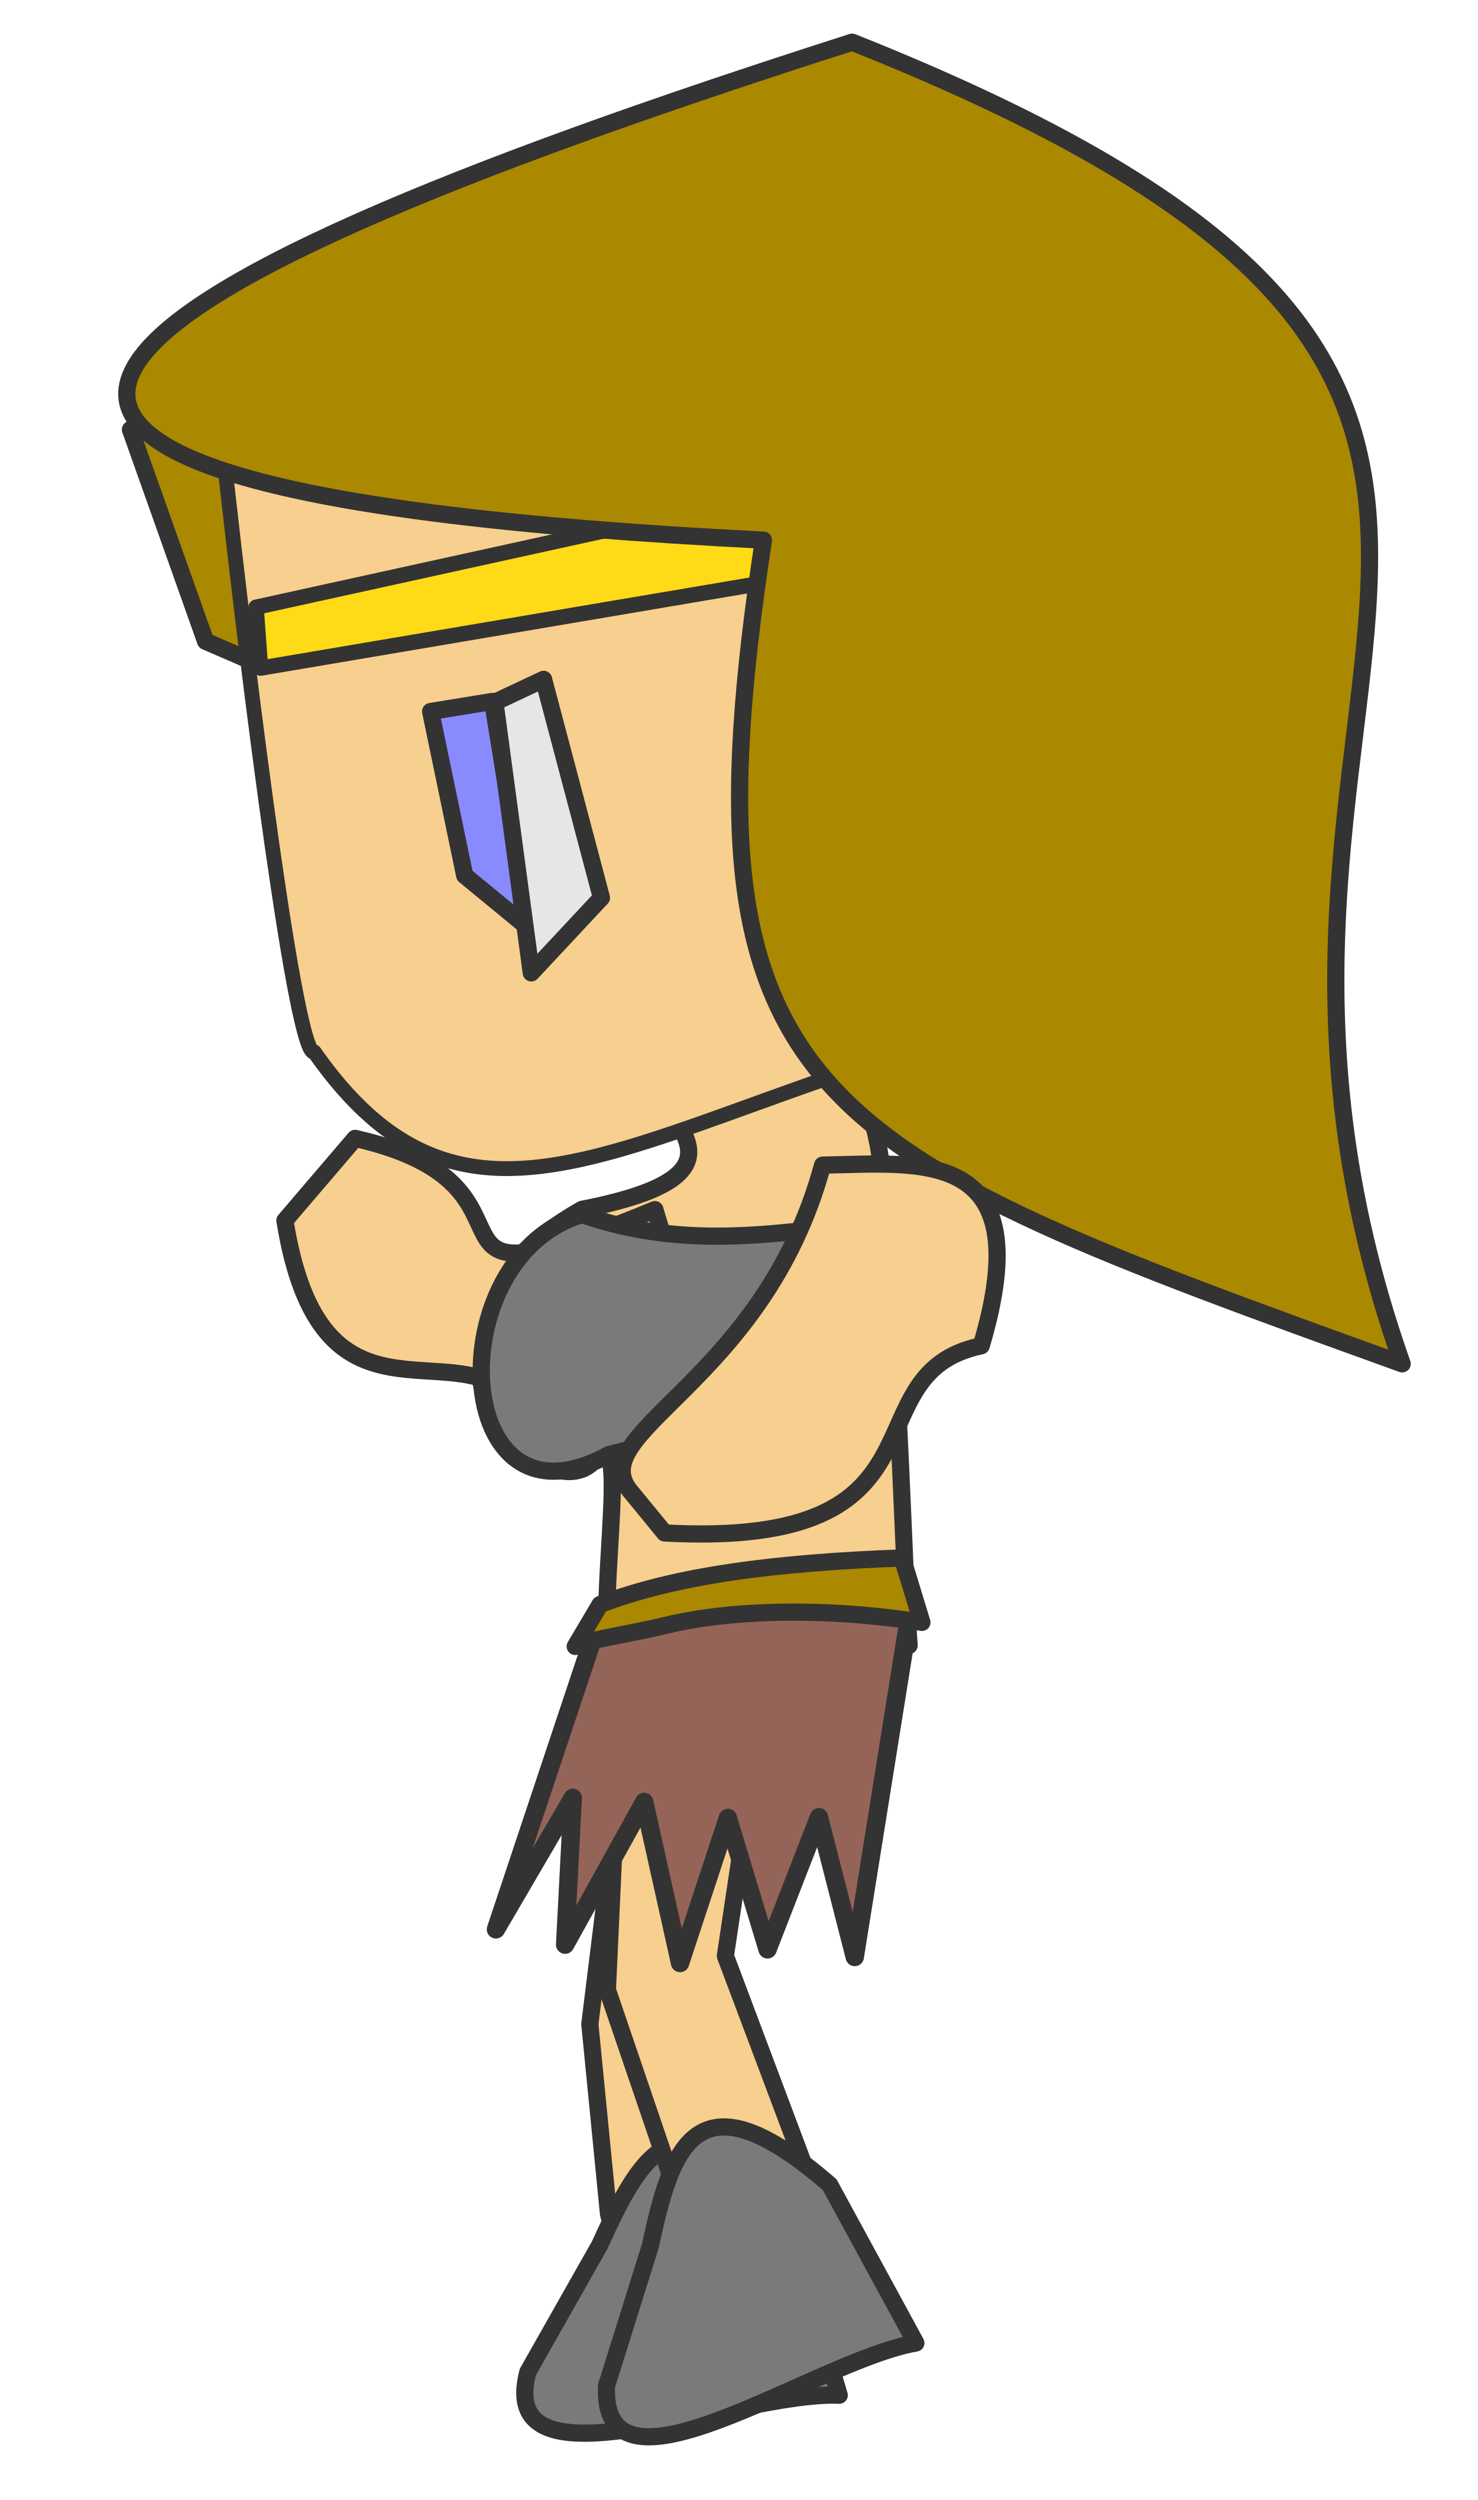 <?xml version="1.0" encoding="UTF-8" standalone="no"?>
<!-- Created with Inkscape (http://www.inkscape.org/) -->

<svg
   xmlns:dc="http://purl.org/dc/elements/1.1/"
   xmlns:cc="http://creativecommons.org/ns#"
   xmlns:rdf="http://www.w3.org/1999/02/22-rdf-syntax-ns#"
   xmlns:svg="http://www.w3.org/2000/svg"
   xmlns="http://www.w3.org/2000/svg"
   xmlns:sodipodi="http://sodipodi.sourceforge.net/DTD/sodipodi-0.dtd"
   xmlns:inkscape="http://www.inkscape.org/namespaces/inkscape"
   sodipodi:docname="base_knees.svg"
   inkscape:version="0.48.2 r9819"
   version="1.1"
   id="svg2"
   height="181.634"
   width="107.458"
   inkscape:export-filename="/home/russa/notmatch/frame1_test.png"
   inkscape:export-xdpi="41.622272"
   inkscape:export-ydpi="41.622272">
  <sodipodi:namedview
     id="base"
     pagecolor="#ffffff"
     bordercolor="#666666"
     borderopacity="1.0"
     inkscape:pageopacity="0.0"
     inkscape:pageshadow="2"
     inkscape:zoom="1.3152062"
     inkscape:cx="-131.81885"
     inkscape:cy="-9.5476739"
     inkscape:document-units="px"
     inkscape:current-layer="g11506"
     showgrid="false"
     showguides="true"
     inkscape:guide-bbox="true"
     inkscape:window-width="1374"
     inkscape:window-height="876"
     inkscape:window-x="66"
     inkscape:window-y="24"
     inkscape:window-maximized="1"
     fit-margin-top="2"
     fit-margin-left="2"
     fit-margin-right="2"
     fit-margin-bottom="2" />
  <defs
     id="defs4">
    <inkscape:path-effect
       effect="skeletal"
       id="path-effect7571"
       is_visible="true"
       pattern="M 0,0 1,0"
       copytype="repeated_stretched"
       prop_scale="1"
       scale_y_rel="false"
       spacing="0"
       normal_offset="0"
       tang_offset="0"
       prop_units="false"
       vertical_pattern="false"
       fuse_tolerance="0" />
    <inkscape:path-effect
       effect="skeletal"
       id="path-effect7562"
       is_visible="true"
       pattern="M 0,0 1,0"
       copytype="repeated_stretched"
       prop_scale="1"
       scale_y_rel="false"
       spacing="0"
       normal_offset="0"
       tang_offset="0"
       prop_units="false"
       vertical_pattern="false"
       fuse_tolerance="0" />
    <inkscape:path-effect
       effect="interpolate"
       id="path-effect7546"
       is_visible="true"
       trajectory="m 0.5,0.5 68.818,0 0,58.065 0,6e-6 -68.818,0 -6.34e-6,0 z"
       equidistant_spacing="true"
       steps="5" />
    <inkscape:path-effect
       effect="interpolate"
       id="path-effect7511"
       is_visible="true"
       trajectory="m 0.5,0.5 68.818,0 0,58.065 0,6e-6 -68.818,0 -6.34e-6,0 z"
       equidistant_spacing="true"
       steps="2" />
    <inkscape:path-effect
       effect="skeletal"
       id="path-effect7481"
       is_visible="true"
       pattern="M 0,0 1,0"
       copytype="single_stretched"
       prop_scale="1"
       scale_y_rel="false"
       spacing="0"
       normal_offset="0"
       tang_offset="0"
       prop_units="false"
       vertical_pattern="false"
       fuse_tolerance="0" />
    <inkscape:path-effect
       effect="skeletal"
       id="path-effect7465"
       is_visible="true"
       pattern="M 0,0 1,0"
       copytype="single_stretched"
       prop_scale="1"
       scale_y_rel="false"
       spacing="0"
       normal_offset="0"
       tang_offset="0"
       prop_units="false"
       vertical_pattern="false"
       fuse_tolerance="0" />
    <inkscape:path-effect
       maxComplexity="1000"
       drawall="true"
       nbgenerations="1"
       similar_only="false"
       generator="M 0,0 0,0 M 0,0 0,0"
       ref_path="M 0,0 0,0"
       is_visible="true"
       id="path-effect6946"
       effect="vonkoch" />
    <inkscape:path-effect
       scale_y_rel="false"
       prop_scale="1"
       strokepath="m 552.765,718.194 37.257,0"
       endpoint_spacing_variation="0;1"
       endpoint_edge_variation="0;1"
       startpoint_spacing_variation="0;1"
       startpoint_edge_variation="0;1"
       count="5"
       is_visible="true"
       id="path-effect6944"
       effect="curvestitching" />
    <inkscape:path-effect
       is_visible="true"
       id="path-effect6942"
       effect="spiro" />
    <inkscape:path-effect
       tgtlength_rdm="0.3;1"
       tgtlength="100"
       tgtscale="10"
       tgt_places_rdmness="1;1"
       nbtangents="5"
       tremble_frequency="1"
       tremble_size="5;1"
       parallel_offset="5;1"
       ends_tolerance="0.1;1"
       strokeoverlap_rdm="0.3;1"
       strokeoverlap="0.3"
       strokelength_rdm="0.3;1"
       strokelength="100"
       nbiter_approxstrokes="5"
       is_visible="true"
       id="path-effect6940"
       effect="sketch" />
    <inkscape:path-effect
       border_marks="both"
       mark_dir="left"
       offset="0"
       shift="0"
       major_mark_steps="5"
       minor_mark_length="7"
       mark_length="14"
       mark_distance="20"
       unit="px"
       is_visible="true"
       id="path-effect6938"
       effect="ruler" />
    <inkscape:path-effect
       fuse_tolerance="0"
       vertical_pattern="false"
       prop_units="false"
       tang_offset="0"
       normal_offset="0"
       spacing="0"
       scale_y_rel="false"
       prop_scale="1"
       copytype="single_stretched"
       pattern="M 0,0 1,0"
       is_visible="true"
       id="path-effect6936"
       effect="skeletal" />
    <inkscape:path-effect
       crossing_points_vector=""
       switcher_size="15"
       add_other_stroke_width="true"
       add_stroke_width="true"
       prop_to_stroke_width="true"
       interruption_width="3"
       is_visible="true"
       id="path-effect6934"
       effect="knot" />
    <inkscape:path-effect
       steps="5"
       equidistant_spacing="true"
       trajectory="M 0,0 0,0"
       is_visible="true"
       id="path-effect6932"
       effect="interpolate" />
    <inkscape:path-effect
       back_thickness="0.25"
       front_thickness="1"
       stroke_width_bottom="1"
       stroke_width_top="1"
       fat_output="true"
       bottom_smth_variation="0;1"
       top_smth_variation="0;1"
       scale_tb="1"
       scale_tf="1"
       scale_bb="1"
       scale_bf="1"
       top_tgt_variation="0;1"
       bottom_tgt_variation="0;1"
       top_edge_variation="0;1"
       bottom_edge_variation="0;1"
       bender="0,0 , 5,0"
       do_bend="true"
       growth="0"
       dist_rdm="75;1"
       direction="0,-5 , 50,0"
       is_visible="true"
       id="path-effect6930"
       effect="rough_hatches" />
    <inkscape:path-effect
       phi="5"
       teeth="10"
       is_visible="true"
       id="path-effect6928"
       effect="gears" />
    <inkscape:path-effect
       bendpath4="m 403.739,699.566 0,186.283"
       bendpath3="m 403.739,885.848 186.283,0"
       bendpath2="m 590.022,699.566 0,186.283"
       bendpath1="m 403.739,699.566 186.283,0"
       xx="true"
       yy="true"
       is_visible="true"
       id="path-effect6926"
       effect="envelope" />
    <inkscape:path-effect
       nr_y="5"
       nr_x="5"
       is_visible="true"
       id="path-effect6924"
       effect="construct_grid" />
    <inkscape:path-effect
       vertical="false"
       scale_y_rel="false"
       prop_scale="1"
       bendpath="m 552.765,718.194 37.257,0"
       is_visible="true"
       id="path-effect6922"
       effect="bend_path" />
    <inkscape:path-effect
       steps="5"
       equidistant_spacing="true"
       trajectory="M 0,0 0,0"
       is_visible="true"
       id="path-effect6216"
       effect="interpolate" />
    <inkscape:path-effect
       steps="8"
       equidistant_spacing="true"
       trajectory="M 0,0 0,0"
       is_visible="true"
       id="path-effect6190"
       effect="interpolate" />
    <inkscape:path-effect
       steps="5"
       equidistant_spacing="true"
       trajectory="M 0,0 0,0"
       is_visible="true"
       id="path-effect6186"
       effect="interpolate" />
    <inkscape:path-effect
       steps="5"
       equidistant_spacing="true"
       trajectory="M 0,0 0,0"
       is_visible="true"
       id="path-effect6183"
       effect="interpolate" />
    <inkscape:path-effect
       fuse_tolerance="0"
       vertical_pattern="false"
       prop_units="false"
       tang_offset="0"
       normal_offset="0"
       spacing="0"
       scale_y_rel="false"
       prop_scale="1"
       copytype="single_stretched"
       pattern="M 0,0 1,0"
       is_visible="true"
       id="path-effect6174"
       effect="skeletal" />
    <inkscape:path-effect
       steps="5"
       equidistant_spacing="true"
       trajectory="M 0,0 0,0"
       is_visible="true"
       id="path-effect6172"
       effect="interpolate" />
    <inkscape:path-effect
       effect="skeletal"
       id="path-effect7465-4"
       is_visible="true"
       pattern="m 285.392,-237.483 1,0"
       copytype="single_stretched"
       prop_scale="1"
       scale_y_rel="false"
       spacing="0"
       normal_offset="0"
       tang_offset="0"
       prop_units="false"
       vertical_pattern="false"
       fuse_tolerance="0" />
  </defs>
  <g
     id="layer1"
     inkscape:groupmode="layer"
     inkscape:label="StandingLeft"
     transform="translate(-79.238,-861.737)"
     style="display:none">
    <path
       style="fill:#f7cf8e;fill-opacity:1;fill-rule:evenodd;stroke:#333333;stroke-width:1.25;stroke-linejoin:round;stroke-miterlimit:0.235;stroke-opacity:1;stroke-dasharray:none;display:inline"
       d="m 135.068,985.389 c 1.684,-9.881 5.099,-10.959 9.652,-6.245 l 13.762,48.876 c -2.229,0.908 -5.447,4.351 -9.652,6.245 z"
       id="rect4012-9"
       inkscape:connector-curvature="0"
       sodipodi:nodetypes="ccccc"
       inkscape:transform-center-x="-4.5533052"
       inkscape:transform-center-y="23.238066" />
    <path
       inkscape:export-ydpi="276.5914"
       inkscape:export-xdpi="276.5914"
       inkscape:export-filename="/home/russa/notmatch_w1.png"
       inkscape:transform-center-y="-1.6045496"
       inkscape:transform-center-x="13.511539"
       sodipodi:nodetypes="ccccc"
       inkscape:connector-curvature="0"
       id="rect3875-0"
       d="m 104.445,945.36 c 15.838,3.021 2.467,13.24 21.964,4.412 1.625,5.036 6.765,15.361 -9.611,14.15 -4.886,-4.892 -14.108,3.565 -17.243,-12.418 z"
       style="fill:#f7cf8e;fill-opacity:1;fill-rule:evenodd;stroke:#333333;stroke-width:1.25;stroke-linejoin:round;stroke-miterlimit:0.235;stroke-opacity:1;stroke-dasharray:none" />
    <path
       style="fill:#f7cf8e;fill-opacity:1;fill-rule:evenodd;stroke:#333333;stroke-width:1.25;stroke-linejoin:round;stroke-miterlimit:0.235;stroke-opacity:1;stroke-dasharray:none;display:inline"
       d="m 125.777,974.16 c 5.936,-5.324 9.373,-2.375 11.167,6.017 l -10.284,50.474 c -2.337,-1.777 -6.677,-2.796 -11.166,-6.017 z"
       id="rect4012-9-4"
       inkscape:connector-curvature="0"
       sodipodi:nodetypes="ccccc"
       inkscape:transform-center-x="2.0585594"
       inkscape:transform-center-y="24.132099" />
    <path
       style="fill:#f7cf8e;fill-opacity:1;fill-rule:evenodd;stroke:#333333;stroke-width:1.25;stroke-linejoin:round;stroke-miterlimit:0.235;stroke-opacity:1;stroke-dasharray:none"
       d="m 121.823,949.537 c 15.125,-2.657 3.282,-7.568 5.458,-10.535 6.058,3.142 16.006,-6.892 16.513,10.288 -0.225,14.176 -0.465,24.918 3.763,30.902 -8.041,-0.703 -16.081,0.624 -24.122,3.214 -1.401,-3.789 1.859,-19.044 -0.97,-15.685 -3.737,4.438 -16.608,-9.533 -0.643,-18.184 z"
       id="rect6852"
       inkscape:connector-curvature="0"
       sodipodi:nodetypes="cccccsc" />
    <path
       inkscape:export-ydpi="276.5914"
       inkscape:export-xdpi="276.5914"
       inkscape:export-filename="/home/russa/notmatch.png"
       sodipodi:nodetypes="ccccc"
       inkscape:connector-curvature="0"
       id="rect3901-4"
       d="m 145.148,1025.697 c 3.893,-5.984 7.593,-11.076 13.797,0.419 l 1.796,12.967 c -7.385,-1.405 -25.834,3.581 -22.138,-5.037 z"
       style="fill:#7a7a7a;fill-opacity:1;fill-rule:evenodd;stroke:#333333;stroke-width:1.25;stroke-linejoin:round;stroke-miterlimit:0.235;stroke-opacity:1;stroke-dasharray:none"
       inkscape:transform-center-y="9.2317288"
       inkscape:transform-center-x="3.2552147" />
    <path
       inkscape:original-d="m 552.76501,699.5658 37.25652,0 0,37.25651 -37.25652,0 z"
       inkscape:path-effect="#path-effect6190;#path-effect6216;#path-effect6922;#path-effect6924;#path-effect6926;#path-effect6928;#path-effect6930;#path-effect6932;#path-effect6934;#path-effect6936;#path-effect6938;#path-effect6940;#path-effect6942;#path-effect6944;#path-effect6946"
       id="rect6178"
       d=""
       style="fill:#f7cf8e;fill-opacity:1;fill-rule:evenodd;stroke:#333333;stroke-width:1;stroke-linejoin:round;stroke-miterlimit:0;stroke-opacity:1"
       inkscape:connector-curvature="0" />
    <g
       id="g11497"
       transform="matrix(0.997,0.075,-0.075,0.997,149.9,-12.186)">
      <path
         style="fill:#aa8800;fill-opacity:1;fill-rule:evenodd;stroke:#333333;stroke-width:1.25;stroke-linejoin:round;stroke-miterlimit:0.235;stroke-opacity:1;stroke-dasharray:none"
         d="m 8.293,904.63 21.825,-4.056 5.19,27.927 -21.199,-8.622 z"
         id="rect3793"
         inkscape:connector-curvature="0"
         sodipodi:nodetypes="ccccc"
         inkscape:export-filename="/home/russa/notmatch_w1.png"
         inkscape:export-xdpi="276.5914"
         inkscape:export-ydpi="276.5914" />
      <path
         style="fill:#f7cf8e;fill-opacity:1;fill-rule:evenodd;stroke:#333333;stroke-width:1.078;stroke-linejoin:round;stroke-miterlimit:0.235;stroke-opacity:1;stroke-dasharray:none"
         d="m 15.063,905.967 c 15.306,-16.82 51.397,-24.657 64.894,-0.539 l -2.103,39.583 c -29.766,7.038 -42.342,21.954 -55.162,4.51 -1.264,0.597 -5.27,-25.772 -7.629,-43.554 z"
         id="rect3765-7"
         inkscape:connector-curvature="0"
         sodipodi:nodetypes="ccccc"
         inkscape:export-filename="/home/russa/notmatch_w1.png"
         inkscape:export-xdpi="276.5914"
         inkscape:export-ydpi="276.5914" />
      <path
         style="fill:#8a8aff;fill-opacity:1;fill-rule:evenodd;stroke:#333333;stroke-width:1.25;stroke-linejoin:round;stroke-miterlimit:0.235;stroke-opacity:1;stroke-dasharray:none"
         d="m 30.578,924.601 4.485,-0.834 3.056,16.446 -4.792,-3.758 z"
         id="rect3826"
         inkscape:connector-curvature="0"
         sodipodi:nodetypes="ccccc"
         inkscape:export-filename="/home/russa/notmatch_w1.png"
         inkscape:export-xdpi="276.5914"
         inkscape:export-ydpi="276.5914" />
      <path
         style="fill:#e6e6e6;fill-opacity:1;fill-rule:evenodd;stroke:#333333;stroke-width:1.25;stroke-linejoin:round;stroke-miterlimit:0.235;stroke-opacity:1;stroke-dasharray:none"
         d="m 35.234,923.82 3.496,-1.743 4.57,15.765 -4.972,5.572 z"
         id="rect3826-3"
         inkscape:connector-curvature="0"
         sodipodi:nodetypes="ccccc"
         inkscape:export-filename="/home/russa/notmatch_w1.png"
         inkscape:export-xdpi="276.5914"
         inkscape:export-ydpi="276.5914" />
      <path
         style="fill:#ffda17;fill-opacity:1;fill-rule:evenodd;stroke:#333333;stroke-width:1.115;stroke-linejoin:round;stroke-miterlimit:0.235;stroke-opacity:1;stroke-dasharray:none"
         d="m 17.722,917.321 59.167,-14.424 1.283,7.249 -60.025,11.591 z"
         id="rect3951"
         inkscape:connector-curvature="0"
         sodipodi:nodetypes="ccccc"
         inkscape:export-filename="/home/russa/notmatch_w1.png"
         inkscape:export-xdpi="276.5914"
         inkscape:export-ydpi="276.5914" />
      <path
         style="fill:#aa8800;fill-opacity:1;fill-rule:evenodd;stroke:#333333;stroke-width:1.25;stroke-linejoin:round;stroke-miterlimit:0.235;stroke-opacity:1;stroke-dasharray:none"
         d="M 60.086,875.294 C 125.545,899.602 83.152,919.978 102.263,970.347 58.822,955.787 49.166,952.591 54.474,911.602 -17.946,909.63 2.269,895.253 60.086,875.294 z"
         id="rect3788"
         inkscape:connector-curvature="0"
         sodipodi:nodetypes="cccc"
         inkscape:export-filename="/home/russa/notmatch_w1.png"
         inkscape:export-xdpi="276.5914"
         inkscape:export-ydpi="276.5914" />
    </g>
    <path
       inkscape:export-ydpi="276.5914"
       inkscape:export-xdpi="276.5914"
       inkscape:export-filename="/home/russa/notmatch.png"
       sodipodi:nodetypes="ccccc"
       inkscape:connector-curvature="0"
       id="rect3901-4-5"
       d="m 114.449,1025.934 c 4.06,-5.872 7.902,-10.858 13.78,0.808 l 1.43,13.013 c -7.342,-1.612 -25.925,2.851 -21.987,-5.66 z"
       style="fill:#7a7a7a;fill-opacity:1;fill-rule:evenodd;stroke:#333333;stroke-width:1.25;stroke-linejoin:round;stroke-miterlimit:0.235;stroke-opacity:1;stroke-dasharray:none;display:inline"
       inkscape:transform-center-y="9.2384235"
       inkscape:transform-center-x="3.7492404" />
    <path
       style="fill:#7a7a7a;fill-opacity:1;fill-rule:evenodd;stroke:#333333;stroke-width:1.25;stroke-linejoin:round;stroke-miterlimit:0.235;stroke-opacity:1;stroke-dasharray:none"
       d="m 121.823,949.919 c 7.527,2.774 14.516,1.609 22.043,0.806 -0.624,5.548 -0.541,10.748 0.269,15.592 -1.872,-1.47 -3.462,-3.042 -20.699,1.075 -11.634,6.131 -12.178,-14.543 -1.613,-17.473 z"
       id="rect11464"
       inkscape:connector-curvature="0"
       sodipodi:nodetypes="ccccc" />
    <path
       style="fill:#956458;fill-opacity:1;fill-rule:evenodd;stroke:#333333;stroke-width:1.309;stroke-linejoin:round;stroke-miterlimit:0.235;stroke-opacity:1;stroke-dasharray:none"
       d="m 124.456,979.441 c 7.062,-1.772 14.945,-1.802 21.167,-1.928 l 6.61,20.823 -5.115,-5.771 -1.123,6.562 -5,-6.724 -2.015,6.761 -3.27,-6.911 -2.689,7.518 -2.461,-7.63 -3.208,7.65 -2.412,-7.127 -5.408,6.667 z"
       id="rect11467"
       inkscape:connector-curvature="0"
       sodipodi:nodetypes="cccccccccccccc" />
    <path
       inkscape:export-ydpi="276.5914"
       inkscape:export-xdpi="276.5914"
       inkscape:export-filename="/home/russa/notmatch_w1.png"
       sodipodi:nodetypes="ccccc"
       inkscape:connector-curvature="0"
       id="rect3875"
       d="m 131.548,974.968 c -4.889,-3.235 7.237,-10.002 7.391,-26.556 6.852,-1.906 14.99,-5.386 14.477,9.786 -8.968,4.469 2.29,14.659 -18.838,18.973 z"
       style="fill:#f7cf8e;fill-opacity:1;fill-rule:evenodd;stroke:#333333;stroke-width:1.25;stroke-linejoin:round;stroke-miterlimit:0.235;stroke-opacity:1;stroke-dasharray:none"
       inkscape:transform-center-x="4.3962749"
       inkscape:transform-center-y="12.267429" />
    <path
       style="fill:none;stroke:#3333ff;stroke-width:1.25;stroke-linecap:butt;stroke-linejoin:miter;stroke-miterlimit:0.235;stroke-opacity:0;stroke-dasharray:none"
       d="m 122.361,985.404 25.807,-3.226"
       id="path11472"
       inkscape:connector-curvature="0" />
    <path
       style="fill:#aa8800;fill-opacity:1;fill-rule:evenodd;stroke:#333333;stroke-width:1.25;stroke-linejoin:round;stroke-miterlimit:0.235;stroke-opacity:1;stroke-dasharray:none"
       d="m 124.229,979.4 c 5.611,-1.795 12.884,-1.761 22.176,-1.577 l 1.203,2.714 c -10.499,-2.296 -22.948,0.476 -24.149,1.459 z"
       id="rect11494"
       inkscape:connector-curvature="0"
       sodipodi:nodetypes="ccccc"
       inkscape:transform-center-x="-2.4475097" />
  </g>
  <g
     style="display:none"
     transform="translate(-79.238,-861.737)"
     inkscape:label="WalkLeft1"
     inkscape:groupmode="layer"
     id="g11506">
    <g
       id="g11546"
       inkscape:transform-center-x="18.672407"
       inkscape:transform-center-y="28.177798"
       transform="matrix(0.943,0.333,-0.333,0.943,407.423,37.617)">
      <path
         style="fill:#f7cf8e;fill-opacity:1;fill-rule:evenodd;stroke:#333333;stroke-width:1.25;stroke-linejoin:round;stroke-miterlimit:0.235;stroke-opacity:1;stroke-dasharray:none;display:inline"
         d="m 49.358,974.16 c 5.936,-5.324 9.373,-2.375 11.167,6.017 l -11.653,19.968 1.369,30.507 c -2.337,-1.777 -6.677,-2.796 -11.167,-6.017 L 38.519,997.966 z"
         id="path11512"
         inkscape:connector-curvature="0"
         sodipodi:nodetypes="ccccccc"
         inkscape:transform-center-x="2.0585594"
         inkscape:transform-center-y="24.132099" />
      <path
         inkscape:export-ydpi="276.5914"
         inkscape:export-xdpi="276.5914"
         inkscape:export-filename="/home/russa/notmatch.png"
         sodipodi:nodetypes="ccccc"
         inkscape:connector-curvature="0"
         id="path11534"
         d="m 38.029,1025.934 c 4.06,-5.872 7.902,-10.858 13.78,0.808 l 1.43,13.013 c -7.342,-1.612 -25.925,2.851 -21.987,-5.66 z"
         style="fill:#7a7a7a;fill-opacity:1;fill-rule:evenodd;stroke:#333333;stroke-width:1.25;stroke-linejoin:round;stroke-miterlimit:0.235;stroke-opacity:1;stroke-dasharray:none;display:inline"
         inkscape:transform-center-y="9.2384235"
         inkscape:transform-center-x="3.7492404" />
    </g>
    <g
       id="g11604"
       inkscape:transform-center-y="-53.407837"
       transform="matrix(1,-0.029,0.029,1,51.908,2.083)"
       inkscape:transform-center-x="1.4863085">
      <path
         style="fill:#f7cf8e;fill-opacity:1;fill-rule:evenodd;stroke:#333333;stroke-width:1.25;stroke-linejoin:round;stroke-miterlimit:0.235;stroke-opacity:1;stroke-dasharray:none"
         d="m 45.404,949.537 c 15.125,-2.657 3.282,-7.568 5.458,-10.535 6.058,3.142 16.006,-6.892 16.513,10.288 -0.225,14.176 -0.465,24.918 3.763,30.902 -8.041,-0.703 -16.081,0.624 -24.122,3.214 -1.401,-3.789 1.859,-19.044 -0.97,-15.685 -3.737,4.438 -16.608,-9.533 -0.643,-18.184 z"
         id="path11514"
         inkscape:connector-curvature="0"
         sodipodi:nodetypes="cccccsc" />
      <g
         id="g11592">
        <path
           style="fill:#f7cf8e;fill-opacity:1;fill-rule:evenodd;stroke:#333333;stroke-width:1.25;stroke-linejoin:round;stroke-miterlimit:0.235;stroke-opacity:1;stroke-dasharray:none"
           d="m 26.045,951.372 c 16.095,-0.967 5.647,12.226 22.375,-1.125 2.814,4.481 10.336,13.225 -5.836,16.079 -5.939,-3.54 -12.798,6.925 -19.768,-7.796 z"
           id="path11510"
           inkscape:connector-curvature="0"
           sodipodi:nodetypes="ccccc"
           inkscape:transform-center-x="13.376603"
           inkscape:transform-center-y="2.1652349"
           inkscape:export-filename="/home/russa/notmatch_w1.png"
           inkscape:export-xdpi="276.5914"
           inkscape:export-ydpi="276.5914" />
        <g
           transform="matrix(0.999,0.041,-0.041,0.999,42.234,-12.146)"
           id="g11520">
          <path
             inkscape:export-ydpi="276.5914"
             inkscape:export-xdpi="276.5914"
             inkscape:export-filename="/home/russa/notmatch_w1.png"
             sodipodi:nodetypes="ccccc"
             inkscape:connector-curvature="0"
             id="path11522"
             d="m 8.293,904.63 21.825,-4.056 5.19,27.927 -21.199,-8.622 z"
             style="fill:#aa8800;fill-opacity:1;fill-rule:evenodd;stroke:#333333;stroke-width:1.25;stroke-linejoin:round;stroke-miterlimit:0.235;stroke-opacity:1;stroke-dasharray:none" />
          <path
             inkscape:export-ydpi="276.5914"
             inkscape:export-xdpi="276.5914"
             inkscape:export-filename="/home/russa/notmatch_w1.png"
             sodipodi:nodetypes="ccccc"
             inkscape:connector-curvature="0"
             id="path11524"
             d="m 15.063,905.967 c 15.306,-16.82 51.397,-24.657 64.894,-0.539 l -2.103,39.583 c -29.766,7.038 -42.342,21.954 -55.162,4.51 -1.264,0.597 -5.27,-25.772 -7.629,-43.554 z"
             style="fill:#f7cf8e;fill-opacity:1;fill-rule:evenodd;stroke:#333333;stroke-width:1.078;stroke-linejoin:round;stroke-miterlimit:0.235;stroke-opacity:1;stroke-dasharray:none" />
          <path
             inkscape:export-ydpi="276.5914"
             inkscape:export-xdpi="276.5914"
             inkscape:export-filename="/home/russa/notmatch_w1.png"
             sodipodi:nodetypes="ccccc"
             inkscape:connector-curvature="0"
             id="path11526"
             d="m 30.578,924.601 4.485,-0.834 3.056,16.446 -4.792,-3.758 z"
             style="fill:#8a8aff;fill-opacity:1;fill-rule:evenodd;stroke:#333333;stroke-width:1.25;stroke-linejoin:round;stroke-miterlimit:0.235;stroke-opacity:1;stroke-dasharray:none" />
          <path
             inkscape:export-ydpi="276.5914"
             inkscape:export-xdpi="276.5914"
             inkscape:export-filename="/home/russa/notmatch_w1.png"
             sodipodi:nodetypes="ccccc"
             inkscape:connector-curvature="0"
             id="path11528"
             d="m 35.234,923.82 3.496,-1.743 4.57,15.765 -4.972,5.572 z"
             style="fill:#e6e6e6;fill-opacity:1;fill-rule:evenodd;stroke:#333333;stroke-width:1.25;stroke-linejoin:round;stroke-miterlimit:0.235;stroke-opacity:1;stroke-dasharray:none" />
          <path
             inkscape:export-ydpi="276.5914"
             inkscape:export-xdpi="276.5914"
             inkscape:export-filename="/home/russa/notmatch_w1.png"
             sodipodi:nodetypes="ccccc"
             inkscape:connector-curvature="0"
             id="path11530"
             d="m 17.722,917.321 59.167,-14.424 1.283,7.249 -60.025,11.591 z"
             style="fill:#ffda17;fill-opacity:1;fill-rule:evenodd;stroke:#333333;stroke-width:1.115;stroke-linejoin:round;stroke-miterlimit:0.235;stroke-opacity:1;stroke-dasharray:none" />
          <path
             inkscape:export-ydpi="276.5914"
             inkscape:export-xdpi="276.5914"
             inkscape:export-filename="/home/russa/notmatch_w1.png"
             sodipodi:nodetypes="cccc"
             inkscape:connector-curvature="0"
             id="path11532"
             d="M 60.086,875.294 C 125.545,899.602 83.152,919.978 102.263,970.347 58.822,955.787 49.166,952.591 54.474,911.602 -17.946,909.63 2.269,895.253 60.086,875.294 z"
             style="fill:#aa8800;fill-opacity:1;fill-rule:evenodd;stroke:#333333;stroke-width:1.25;stroke-linejoin:round;stroke-miterlimit:0.235;stroke-opacity:1;stroke-dasharray:none" />
        </g>
        <path
           sodipodi:nodetypes="ccccc"
           inkscape:connector-curvature="0"
           id="path11536"
           d="m 45.403,949.919 c 7.527,2.774 14.516,1.609 22.043,0.806 -0.624,5.548 -0.541,10.748 0.269,15.592 -1.872,-1.47 -3.462,-3.042 -20.699,1.075 -11.634,6.131 -12.178,-14.543 -1.613,-17.473 z"
           style="fill:#7a7a7a;fill-opacity:1;fill-rule:evenodd;stroke:#333333;stroke-width:1.25;stroke-linejoin:round;stroke-miterlimit:0.235;stroke-opacity:1;stroke-dasharray:none" />
        <path
           inkscape:transform-center-y="10.126626"
           inkscape:transform-center-x="7.9652293"
           style="fill:#f7cf8e;fill-opacity:1;fill-rule:evenodd;stroke:#333333;stroke-width:1.25;stroke-linejoin:round;stroke-miterlimit:0.235;stroke-opacity:1;stroke-dasharray:none"
           d="m 48.83,970.031 c -3.832,-4.436 9.673,-7.672 14.299,-23.567 7.112,0.019 15.888,-1.131 11.291,13.337 -9.843,1.877 -1.76,14.733 -23.268,13.17 z"
           id="path11540"
           inkscape:connector-curvature="0"
           sodipodi:nodetypes="ccccc"
           inkscape:export-filename="/home/russa/notmatch_w1.png"
           inkscape:export-xdpi="276.5914"
           inkscape:export-ydpi="276.5914" />
      </g>
    </g>
    <path
       inkscape:transform-center-y="23.238066"
       inkscape:transform-center-x="-4.5533052"
       sodipodi:nodetypes="ccccc"
       inkscape:connector-curvature="0"
       id="path11508"
       d="m 138.417,985.389 c 1.684,-9.881 5.099,-10.959 9.652,-6.245 l 13.762,48.876 c -2.229,0.908 -5.447,4.351 -9.652,6.245 z"
       style="fill:#f7cf8e;fill-opacity:1;fill-rule:evenodd;stroke:#333333;stroke-width:1.25;stroke-linejoin:round;stroke-miterlimit:0.235;stroke-opacity:1;stroke-dasharray:none;display:inline" />
    <path
       inkscape:transform-center-x="3.2552147"
       inkscape:transform-center-y="9.2317288"
       style="fill:#7a7a7a;fill-opacity:1;fill-rule:evenodd;stroke:#333333;stroke-width:1.25;stroke-linejoin:round;stroke-miterlimit:0.235;stroke-opacity:1;stroke-dasharray:none"
       d="m 148.497,1025.697 c 3.893,-5.984 7.593,-11.076 13.797,0.419 l 1.796,12.967 c -7.385,-1.405 -25.834,3.581 -22.138,-5.037 z"
       id="path11516"
       inkscape:connector-curvature="0"
       sodipodi:nodetypes="ccccc"
       inkscape:export-filename="/home/russa/notmatch.png"
       inkscape:export-xdpi="276.5914"
       inkscape:export-ydpi="276.5914" />
    <path
       inkscape:connector-curvature="0"
       style="fill:#f7cf8e;fill-opacity:1;fill-rule:evenodd;stroke:#333333;stroke-width:1;stroke-linejoin:round;stroke-miterlimit:0;stroke-opacity:1"
       d=""
       id="path11518"
       inkscape:path-effect="#path-effect6190;#path-effect6216;#path-effect6922;#path-effect6924;#path-effect6926;#path-effect6928;#path-effect6930;#path-effect6932;#path-effect6934;#path-effect6936;#path-effect6938;#path-effect6940;#path-effect6942;#path-effect6944;#path-effect6946"
       inkscape:original-d="m 552.76501,699.5658 37.25652,0 0,37.25651 -37.25652,0 z" />
    <path
       sodipodi:nodetypes="cccccccccccccccccc"
       inkscape:connector-curvature="0"
       id="path11538"
       d="m 125.905,976.4 c 7.062,-1.772 16.845,1.239 23.068,1.113 l 9.747,25.575 -6.137,-8.824 -2.685,7.901 -2.851,-8.251 -5.116,7.78 -1.484,-9.101 -4.772,9.042 -1.18,-11.283 -5.16,10.274 -1.891,-11.526 -5.105,10.722 -0.955,-10.58 -5.263,7.795 0.914,-8.61 -8.222,4.062 z"
       style="fill:#956458;fill-opacity:1;fill-rule:evenodd;stroke:#333333;stroke-width:1.309;stroke-linejoin:round;stroke-miterlimit:0.235;stroke-opacity:1;stroke-dasharray:none" />
    <path
       inkscape:connector-curvature="0"
       id="path11542"
       d="m 125.71,985.404 25.807,-3.226"
       style="fill:none;stroke:#3333ff;stroke-width:1.25;stroke-linecap:butt;stroke-linejoin:miter;stroke-miterlimit:0.235;stroke-opacity:0;stroke-dasharray:none" />
    <path
       inkscape:transform-center-x="-2.2540347"
       sodipodi:nodetypes="cccscc"
       inkscape:connector-curvature="0"
       id="path11544"
       d="m 126.09,976.684 c 5.791,-1.082 13.383,0.525 22.58,1.865 l 1.616,3.318 c -6.495,-2.3 -14.806,-3.108 -19.735,-2.833 -2.759,0.154 -6.312,0.023 -6.783,0.319 z"
       style="fill:#aa8800;fill-opacity:1;fill-rule:evenodd;stroke:#333333;stroke-width:1.25;stroke-linejoin:round;stroke-miterlimit:0.235;stroke-opacity:1;stroke-dasharray:none"
       inkscape:transform-center-y="0.21773123" />
  </g>
  <g
     inkscape:groupmode="layer"
     id="layer3"
     inkscape:label="WalkLeft2"
     style="display:none"
     transform="translate(-79.238,-9.375)">
    <g
       style="display:inline"
       id="g11546-2"
       inkscape:transform-center-x="18.672407"
       inkscape:transform-center-y="28.177798"
       transform="matrix(0.943,0.333,-0.333,0.943,404.524,-814.745)">
      <g
         id="g11618"
         inkscape:transform-center-x="9.4734654"
         inkscape:transform-center-y="23.941354"
         transform="matrix(0.968,-0.251,0.251,0.968,-244.95,44.77)">
        <path
           inkscape:transform-center-y="24.132099"
           inkscape:transform-center-x="2.0585594"
           sodipodi:nodetypes="ccccccc"
           inkscape:connector-curvature="0"
           id="path11512-9"
           d="m 49.358,974.16 c 5.936,-5.324 9.373,-2.375 11.167,6.017 l -11.653,19.968 1.369,30.507 c -2.337,-1.777 -6.677,-2.796 -11.167,-6.017 L 38.519,997.966 z"
           style="fill:#f7cf8e;fill-opacity:1;fill-rule:evenodd;stroke:#333333;stroke-width:1.25;stroke-linejoin:round;stroke-miterlimit:0.235;stroke-opacity:1;stroke-dasharray:none;display:inline" />
        <path
           inkscape:transform-center-x="3.7492404"
           inkscape:transform-center-y="9.2384235"
           style="fill:#7a7a7a;fill-opacity:1;fill-rule:evenodd;stroke:#333333;stroke-width:1.25;stroke-linejoin:round;stroke-miterlimit:0.235;stroke-opacity:1;stroke-dasharray:none;display:inline"
           d="m 38.029,1025.934 c 4.06,-5.872 7.902,-10.858 13.78,0.808 l 1.43,13.013 c -7.342,-1.612 -25.925,2.851 -21.987,-5.66 z"
           id="path11534-8"
           inkscape:connector-curvature="0"
           sodipodi:nodetypes="ccccc"
           inkscape:export-filename="/home/russa/notmatch.png"
           inkscape:export-xdpi="276.5914"
           inkscape:export-ydpi="276.5914" />
      </g>
    </g>
    <path
       inkscape:transform-center-y="23.238066"
       inkscape:transform-center-x="-4.5533052"
       sodipodi:nodetypes="ccccccc"
       inkscape:connector-curvature="0"
       id="path11508-0"
       d="m 135.519,133.027 c 1.684,-9.881 5.099,-10.959 9.652,-6.245 l 1.626,23.969 19.739,13.122 c -2.229,0.908 -3.166,5.872 -7.371,7.766 l -22.047,-18.616 z"
       style="fill:#f7cf8e;fill-opacity:1;fill-rule:evenodd;stroke:#333333;stroke-width:1.25;stroke-linejoin:round;stroke-miterlimit:0.235;stroke-opacity:1;stroke-dasharray:none;display:inline" />
    <path
       inkscape:transform-center-x="-9.2452406"
       inkscape:transform-center-y="9.9246235"
       style="fill:#7a7a7a;fill-opacity:1;fill-rule:evenodd;stroke:#333333;stroke-width:1.25;stroke-linejoin:round;stroke-miterlimit:0.235;stroke-opacity:1;stroke-dasharray:none;display:inline"
       d="m 157.148,173.29 c -2.588,-6.653 -4.565,-12.629 8.39,-10.961 l 11.579,6.107 c -5.449,5.178 -12.165,23.071 -17.008,15.04 z"
       id="path11516-1"
       inkscape:connector-curvature="0"
       sodipodi:nodetypes="ccccc"
       inkscape:export-filename="/home/russa/notmatch.png"
       inkscape:export-xdpi="276.5914"
       inkscape:export-ydpi="276.5914" />
    <g
       id="g3138"
       inkscape:transform-center-x="0.42609453"
       inkscape:transform-center-y="-50.433165"
       transform="matrix(0.998,-0.062,0.062,0.998,-7.384,8.507)">
      <path
         style="fill:#f7cf8e;fill-opacity:1;fill-rule:evenodd;stroke:#333333;stroke-width:1.25;stroke-linejoin:round;stroke-miterlimit:0.235;stroke-opacity:1;stroke-dasharray:none"
         d="m 122.403,97.112 c 15.137,-2.588 3.316,-7.553 5.506,-10.51 6.043,3.17 16.038,-6.819 16.466,10.363 -0.29,14.174 -0.579,24.915 3.622,30.919 -8.037,-0.739 -16.084,0.551 -24.136,3.104 -1.384,-3.795 1.946,-19.035 -0.898,-15.689 -3.757,4.421 -16.564,-9.608 -0.56,-18.187 z"
         id="path11514-6"
         inkscape:connector-curvature="0"
         sodipodi:nodetypes="cccccsc" />
      <path
         inkscape:export-ydpi="276.5914"
         inkscape:export-xdpi="276.5914"
         inkscape:export-filename="/home/russa/notmatch_w1.png"
         inkscape:transform-center-y="4.154283"
         inkscape:transform-center-x="12.643904"
         sodipodi:nodetypes="ccccc"
         inkscape:connector-curvature="0"
         id="path11510-4"
         d="m 102.546,103.463 c 15.672,-3.788 7.713,11.04 21.826,-5.05 3.56,3.915 12.504,11.197 -2.912,16.856 -6.47,-2.438 -11.377,9.072 -20.832,-4.191 z"
         style="fill:#f7cf8e;fill-opacity:1;fill-rule:evenodd;stroke:#333333;stroke-width:1.25;stroke-linejoin:round;stroke-miterlimit:0.235;stroke-opacity:1;stroke-dasharray:none" />
      <g
         id="g11520-4"
         transform="matrix(0.999,0.045,-0.045,0.999,123.625,-864.575)">
        <path
           style="fill:#aa8800;fill-opacity:1;fill-rule:evenodd;stroke:#333333;stroke-width:1.25;stroke-linejoin:round;stroke-miterlimit:0.235;stroke-opacity:1;stroke-dasharray:none"
           d="m 8.293,904.63 21.825,-4.056 5.19,27.927 -21.199,-8.622 z"
           id="path11522-5"
           inkscape:connector-curvature="0"
           sodipodi:nodetypes="ccccc"
           inkscape:export-filename="/home/russa/notmatch_w1.png"
           inkscape:export-xdpi="276.5914"
           inkscape:export-ydpi="276.5914" />
        <path
           style="fill:#f7cf8e;fill-opacity:1;fill-rule:evenodd;stroke:#333333;stroke-width:1.078;stroke-linejoin:round;stroke-miterlimit:0.235;stroke-opacity:1;stroke-dasharray:none"
           d="m 15.063,905.967 c 15.306,-16.82 51.397,-24.657 64.894,-0.539 l -2.103,39.583 c -29.766,7.038 -42.342,21.954 -55.162,4.51 -1.264,0.597 -5.27,-25.772 -7.629,-43.554 z"
           id="path11524-1"
           inkscape:connector-curvature="0"
           sodipodi:nodetypes="ccccc"
           inkscape:export-filename="/home/russa/notmatch_w1.png"
           inkscape:export-xdpi="276.5914"
           inkscape:export-ydpi="276.5914" />
        <path
           style="fill:#8a8aff;fill-opacity:1;fill-rule:evenodd;stroke:#333333;stroke-width:1.25;stroke-linejoin:round;stroke-miterlimit:0.235;stroke-opacity:1;stroke-dasharray:none"
           d="m 30.578,924.601 4.485,-0.834 3.056,16.446 -4.792,-3.758 z"
           id="path11526-4"
           inkscape:connector-curvature="0"
           sodipodi:nodetypes="ccccc"
           inkscape:export-filename="/home/russa/notmatch_w1.png"
           inkscape:export-xdpi="276.5914"
           inkscape:export-ydpi="276.5914" />
        <path
           style="fill:#e6e6e6;fill-opacity:1;fill-rule:evenodd;stroke:#333333;stroke-width:1.25;stroke-linejoin:round;stroke-miterlimit:0.235;stroke-opacity:1;stroke-dasharray:none"
           d="m 35.234,923.82 3.496,-1.743 4.57,15.765 -4.972,5.572 z"
           id="path11528-9"
           inkscape:connector-curvature="0"
           sodipodi:nodetypes="ccccc"
           inkscape:export-filename="/home/russa/notmatch_w1.png"
           inkscape:export-xdpi="276.5914"
           inkscape:export-ydpi="276.5914" />
        <path
           style="fill:#ffda17;fill-opacity:1;fill-rule:evenodd;stroke:#333333;stroke-width:1.115;stroke-linejoin:round;stroke-miterlimit:0.235;stroke-opacity:1;stroke-dasharray:none"
           d="m 17.722,917.321 59.167,-14.424 1.283,7.249 -60.025,11.591 z"
           id="path11530-8"
           inkscape:connector-curvature="0"
           sodipodi:nodetypes="ccccc"
           inkscape:export-filename="/home/russa/notmatch_w1.png"
           inkscape:export-xdpi="276.5914"
           inkscape:export-ydpi="276.5914" />
        <path
           style="fill:#aa8800;fill-opacity:1;fill-rule:evenodd;stroke:#333333;stroke-width:1.25;stroke-linejoin:round;stroke-miterlimit:0.235;stroke-opacity:1;stroke-dasharray:none"
           d="M 60.086,875.294 C 125.545,899.602 83.152,919.978 102.263,970.347 58.822,955.787 49.166,952.591 54.474,911.602 -17.946,909.63 2.269,895.253 60.086,875.294 z"
           id="path11532-6"
           inkscape:connector-curvature="0"
           sodipodi:nodetypes="cccc"
           inkscape:export-filename="/home/russa/notmatch_w1.png"
           inkscape:export-xdpi="276.5914"
           inkscape:export-ydpi="276.5914" />
      </g>
      <path
         style="fill:#7a7a7a;fill-opacity:1;fill-rule:evenodd;stroke:#333333;stroke-width:1.25;stroke-linejoin:round;stroke-miterlimit:0.235;stroke-opacity:1;stroke-dasharray:none"
         d="m 122.401,97.495 c 7.514,2.808 14.509,1.675 22.039,0.907 -0.649,5.545 -0.591,10.746 0.198,15.593 -1.865,-1.479 -3.448,-3.058 -20.704,0.981 -11.661,6.078 -12.112,-14.598 -1.533,-17.48 z"
         id="path11536-3"
         inkscape:connector-curvature="0"
         sodipodi:nodetypes="ccccc" />
      <path
         inkscape:export-ydpi="276.5914"
         inkscape:export-xdpi="276.5914"
         inkscape:export-filename="/home/russa/notmatch_w1.png"
         sodipodi:nodetypes="ccccc"
         inkscape:connector-curvature="0"
         id="path11540-2"
         d="m 120.798,110.729 c -2.376,-5.359 11.485,-4.529 20.533,-18.392 6.799,2.085 15.531,3.537 6.926,16.043 -9.963,-1.065 -5.967,13.585 -26.092,5.837 z"
         style="fill:#f7cf8e;fill-opacity:1;fill-rule:evenodd;stroke:#333333;stroke-width:1.25;stroke-linejoin:round;stroke-miterlimit:0.235;stroke-opacity:1;stroke-dasharray:none"
         inkscape:transform-center-x="10.653367"
         inkscape:transform-center-y="7.1195725" />
      <path
         style="fill:none;stroke:#3333ff;stroke-width:1.25;stroke-linecap:butt;stroke-linejoin:miter;stroke-miterlimit:0.235;stroke-opacity:0;stroke-dasharray:none;display:inline"
         d="m 122.812,133.042 25.807,-3.226"
         id="path11542-4"
         inkscape:connector-curvature="0" />
    </g>
    <path
       sodipodi:nodetypes="ccccccccccccccccccc"
       inkscape:connector-curvature="0"
       id="path11538-7"
       d="m 121.572,127.082 c 6.825,-3.172 17.438,-2.214 23.756,-3.603 l 4.426,26.098 -4.42,-10.243 -0.018,10.183 -3.609,-9.97 -0.716,9.799 -2.776,-9.749 -1.429,9.919 -3.498,-10.522 -4.7,11.014 -2.754,-10.806 -2.933,11.536 -3.215,-10.165 -3.715,8.703 -0.892,-8.616 -4.957,8.026 1.045,-7.33 z"
       style="fill:#956458;fill-opacity:1;fill-rule:evenodd;stroke:#333333;stroke-width:1.335;stroke-linejoin:round;stroke-miterlimit:0.235;stroke-opacity:1;stroke-dasharray:none;display:inline" />
    <path
       inkscape:transform-center-x="-2.4541052"
       sodipodi:nodetypes="cccscc"
       inkscape:connector-curvature="0"
       id="path11544-5"
       d="m 122.983,125.433 c 5.608,-1.803 13.342,-1.166 22.635,-0.996 l 2.021,3.088 c -6.733,-1.463 -15.08,-1.217 -19.935,-0.323 -2.717,0.5 -6.259,0.818 -6.689,1.171 z"
       style="fill:#aa8800;fill-opacity:1;fill-rule:evenodd;stroke:#333333;stroke-width:1.25;stroke-linejoin:round;stroke-miterlimit:0.235;stroke-opacity:1;stroke-dasharray:none;display:inline"
       inkscape:transform-center-y="-0.23606671" />
  </g>
  <g
     style="display:none"
     inkscape:label="WalkLeft3"
     id="g11860"
     inkscape:groupmode="layer"
     transform="translate(-79.238,-9.375)">
    <path
       style="fill:#f7cf8e;fill-opacity:1;fill-rule:evenodd;stroke:#333333;stroke-width:1.25;stroke-linejoin:round;stroke-miterlimit:0.235;stroke-opacity:1;stroke-dasharray:none;display:inline"
       d="m 133.099,132.691 c 1.684,-9.881 7.519,-10.623 12.072,-5.909 l -9.687,23.209 15.709,10.376 c -2.229,0.908 -0.885,4.62 -5.09,6.514 l -24.002,-14.429 z"
       id="path11892"
       inkscape:connector-curvature="0"
       sodipodi:nodetypes="ccccccc"
       inkscape:transform-center-x="-4.5533052"
       inkscape:transform-center-y="23.238066" />
    <path
       style="fill:#f7cf8e;fill-opacity:1;fill-rule:evenodd;stroke:#333333;stroke-width:1.25;stroke-linejoin:round;stroke-miterlimit:0.235;stroke-opacity:1;stroke-dasharray:none;display:inline"
       d="m 124.919,120.807 c 6.367,-4.8 9.541,-1.569 10.614,6.945 l -9.698,19.854 -4.844,29.562 c -2.177,-1.97 -6.415,-3.354 -10.614,-6.945 l 6.469,-26.429 z"
       id="path11866"
       inkscape:connector-curvature="0"
       sodipodi:nodetypes="ccccccc"
       inkscape:transform-center-x="2.0585594"
       inkscape:transform-center-y="24.132099" />
    <path
       inkscape:export-ydpi="276.5914"
       inkscape:export-xdpi="276.5914"
       inkscape:export-filename="/home/russa/notmatch.png"
       sodipodi:nodetypes="ccccc"
       inkscape:connector-curvature="0"
       id="path11868"
       d="m 109.226,171.429 c 4.545,-5.505 8.797,-10.146 13.661,1.977 l 0.317,13.087 c -7.178,-2.231 -26.074,0.635 -21.426,-7.51 z"
       style="fill:#7a7a7a;fill-opacity:1;fill-rule:evenodd;stroke:#333333;stroke-width:1.25;stroke-linejoin:round;stroke-miterlimit:0.235;stroke-opacity:1;stroke-dasharray:none;display:inline"
       inkscape:transform-center-y="9.2384235"
       inkscape:transform-center-x="3.7492404" />
    <path
       inkscape:export-ydpi="276.5914"
       inkscape:export-xdpi="276.5914"
       inkscape:export-filename="/home/russa/notmatch.png"
       sodipodi:nodetypes="ccccc"
       inkscape:connector-curvature="0"
       id="path11894"
       d="m 146.636,171.495 c -2.588,-6.653 -4.565,-12.629 8.39,-10.961 l 11.579,6.107 c -5.449,5.178 -12.165,23.071 -17.008,15.04 z"
       style="fill:#7a7a7a;fill-opacity:1;fill-rule:evenodd;stroke:#333333;stroke-width:1.25;stroke-linejoin:round;stroke-miterlimit:0.235;stroke-opacity:1;stroke-dasharray:none;display:inline"
       inkscape:transform-center-y="9.9246235"
       inkscape:transform-center-x="-9.2452406" />
    <g
       id="g3152"
       inkscape:transform-center-y="-50.951035"
       transform="matrix(0.999,-0.038,0.038,0.999,-4.517,5.084)"
       inkscape:transform-center-x="1.8727782">
      <path
         sodipodi:nodetypes="cccccsc"
         inkscape:connector-curvature="0"
         id="path11870"
         d="m 120.717,97.712 c 14.971,-3.421 2.894,-7.724 4.917,-10.798 6.209,2.831 15.636,-7.695 17.013,9.438 1.123,14.169 1.06,26.05 3.804,31.813 -8.066,-0.294 -14.508,0.298 -22.407,3.292 -1.592,-3.713 0.891,-19.114 -1.763,-15.616 -3.507,4.621 -17.07,-8.679 -1.564,-18.128 z"
         style="fill:#f7cf8e;fill-opacity:1;fill-rule:evenodd;stroke:#333333;stroke-width:1.25;stroke-linejoin:round;stroke-miterlimit:0.235;stroke-opacity:1;stroke-dasharray:none" />
      <path
         style="fill:#f7cf8e;fill-opacity:1;fill-rule:evenodd;stroke:#333333;stroke-width:1.25;stroke-linejoin:round;stroke-miterlimit:0.235;stroke-opacity:1;stroke-dasharray:none"
         d="m 101.313,106.694 c 15.133,-5.564 8.931,10.08 21.101,-7.525 3.986,3.48 13.708,9.686 -0.955,17.079 -6.707,-1.679 -10.259,10.319 -21.176,-1.769 z"
         id="path11872"
         inkscape:connector-curvature="0"
         sodipodi:nodetypes="ccccc"
         inkscape:transform-center-x="12.278402"
         inkscape:transform-center-y="4.8260417"
         inkscape:export-filename="/home/russa/notmatch_w1.png"
         inkscape:export-xdpi="276.5914"
         inkscape:export-ydpi="276.5914" />
      <g
         transform="matrix(1,-0.01,0.01,1,68.819,-862.575)"
         id="g11874">
        <path
           inkscape:export-ydpi="276.5914"
           inkscape:export-xdpi="276.5914"
           inkscape:export-filename="/home/russa/notmatch_w1.png"
           sodipodi:nodetypes="ccccc"
           inkscape:connector-curvature="0"
           id="path11876"
           d="m 8.293,904.63 21.825,-4.056 5.19,27.927 -21.199,-8.622 z"
           style="fill:#aa8800;fill-opacity:1;fill-rule:evenodd;stroke:#333333;stroke-width:1.25;stroke-linejoin:round;stroke-miterlimit:0.235;stroke-opacity:1;stroke-dasharray:none" />
        <path
           inkscape:export-ydpi="276.5914"
           inkscape:export-xdpi="276.5914"
           inkscape:export-filename="/home/russa/notmatch_w1.png"
           sodipodi:nodetypes="ccccc"
           inkscape:connector-curvature="0"
           id="path11878"
           d="m 15.063,905.967 c 15.306,-16.82 51.397,-24.657 64.894,-0.539 l -2.103,39.583 c -29.766,7.038 -42.342,21.954 -55.162,4.51 -1.264,0.597 -5.27,-25.772 -7.629,-43.554 z"
           style="fill:#f7cf8e;fill-opacity:1;fill-rule:evenodd;stroke:#333333;stroke-width:1.078;stroke-linejoin:round;stroke-miterlimit:0.235;stroke-opacity:1;stroke-dasharray:none" />
        <path
           inkscape:export-ydpi="276.5914"
           inkscape:export-xdpi="276.5914"
           inkscape:export-filename="/home/russa/notmatch_w1.png"
           sodipodi:nodetypes="ccccc"
           inkscape:connector-curvature="0"
           id="path11880"
           d="m 30.578,924.601 4.485,-0.834 3.056,16.446 -4.792,-3.758 z"
           style="fill:#8a8aff;fill-opacity:1;fill-rule:evenodd;stroke:#333333;stroke-width:1.25;stroke-linejoin:round;stroke-miterlimit:0.235;stroke-opacity:1;stroke-dasharray:none" />
        <path
           inkscape:export-ydpi="276.5914"
           inkscape:export-xdpi="276.5914"
           inkscape:export-filename="/home/russa/notmatch_w1.png"
           sodipodi:nodetypes="ccccc"
           inkscape:connector-curvature="0"
           id="path11882"
           d="m 35.234,923.82 3.496,-1.743 4.57,15.765 -4.972,5.572 z"
           style="fill:#e6e6e6;fill-opacity:1;fill-rule:evenodd;stroke:#333333;stroke-width:1.25;stroke-linejoin:round;stroke-miterlimit:0.235;stroke-opacity:1;stroke-dasharray:none" />
        <path
           inkscape:export-ydpi="276.5914"
           inkscape:export-xdpi="276.5914"
           inkscape:export-filename="/home/russa/notmatch_w1.png"
           sodipodi:nodetypes="ccccc"
           inkscape:connector-curvature="0"
           id="path11884"
           d="m 17.722,917.321 59.167,-14.424 1.283,7.249 -60.025,11.591 z"
           style="fill:#ffda17;fill-opacity:1;fill-rule:evenodd;stroke:#333333;stroke-width:1.115;stroke-linejoin:round;stroke-miterlimit:0.235;stroke-opacity:1;stroke-dasharray:none" />
        <path
           inkscape:export-ydpi="276.5914"
           inkscape:export-xdpi="276.5914"
           inkscape:export-filename="/home/russa/notmatch_w1.png"
           sodipodi:nodetypes="cccc"
           inkscape:connector-curvature="0"
           id="path11886"
           d="M 60.086,875.294 C 125.545,899.602 83.152,919.978 102.263,970.347 58.822,955.787 49.166,952.591 54.474,911.602 -17.946,909.63 2.269,895.253 60.086,875.294 z"
           style="fill:#aa8800;fill-opacity:1;fill-rule:evenodd;stroke:#333333;stroke-width:1.25;stroke-linejoin:round;stroke-miterlimit:0.235;stroke-opacity:1;stroke-dasharray:none" />
      </g>
      <path
         sodipodi:nodetypes="ccccc"
         inkscape:connector-curvature="0"
         id="path11888"
         d="m 120.737,98.095 c 7.658,2.389 14.579,0.872 22.056,-0.312 -0.342,5.572 0.004,10.762 1.059,15.558 -1.944,-1.373 -3.612,-2.863 -20.618,2.123 -11.308,6.713 -12.9,-13.907 -2.496,-17.369 z"
         style="fill:#7a7a7a;fill-opacity:1;fill-rule:evenodd;stroke:#333333;stroke-width:1.25;stroke-linejoin:round;stroke-miterlimit:0.235;stroke-opacity:1;stroke-dasharray:none" />
      <path
         inkscape:transform-center-y="5.9039525"
         inkscape:transform-center-x="11.437792"
         style="fill:#f7cf8e;fill-opacity:1;fill-rule:evenodd;stroke:#333333;stroke-width:1.25;stroke-linejoin:round;stroke-miterlimit:0.235;stroke-opacity:1;stroke-dasharray:none"
         d="m 118.395,108.351 c -2.051,-5.491 11.736,-3.833 21.597,-17.131 6.662,2.488 15.291,4.46 5.953,16.429 -9.882,-1.66 -6.769,13.203 -26.395,4.265 z"
         id="path11890"
         inkscape:connector-curvature="0"
         sodipodi:nodetypes="ccccc"
         inkscape:export-filename="/home/russa/notmatch_w1.png"
         inkscape:export-xdpi="276.5914"
         inkscape:export-ydpi="276.5914" />
    </g>
    <path
       style="fill:none;stroke:#3333ff;stroke-width:1.25;stroke-linecap:butt;stroke-linejoin:miter;stroke-miterlimit:0.235;stroke-opacity:0;stroke-dasharray:none;display:inline"
       d="m 123.11,133.564 25.589,-4.646"
       id="path11896"
       inkscape:connector-curvature="0" />
    <path
       style="fill:#956458;fill-opacity:1;fill-rule:evenodd;stroke:#333333;stroke-width:1.335;stroke-linejoin:round;stroke-miterlimit:0.235;stroke-opacity:1;stroke-dasharray:none;display:inline"
       d="m 121.543,127.681 c 6.639,-3.544 17.289,-3.173 23.521,-4.91 l 4.91,27.905 -8.209,-9.76 -1.885,8.113 -4.45,-7.3 -2.209,7.702 -3.884,-7.461 -3.134,6.505 -2.396,-6.835 -5.112,7.222 -0.567,-5.932 -6.823,6.957 z"
       id="path11898"
       inkscape:connector-curvature="0"
       sodipodi:nodetypes="cccccccccccccc" />
    <path
       inkscape:transform-center-y="-0.23606671"
       style="fill:#aa8800;fill-opacity:1;fill-rule:evenodd;stroke:#333333;stroke-width:1.25;stroke-linejoin:round;stroke-miterlimit:0.235;stroke-opacity:1;stroke-dasharray:none;display:inline"
       d="m 122.862,125.958 c 5.5,-2.11 12.687,-3.042 21.975,-3.385 l 1.428,4.682 c -6.804,-1.089 -13.793,-0.952 -18.592,0.208 -2.686,0.65 -6.204,1.162 -6.614,1.539 z"
       id="path11900"
       inkscape:connector-curvature="0"
       sodipodi:nodetypes="cccscc"
       inkscape:transform-center-x="-2.4541052" />
  </g>
  <g
     inkscape:groupmode="layer"
     id="layer4"
     inkscape:label="WalkLeft4"
     style="display:none"
     transform="translate(-79.238,-9.375)">
    <path
       style="fill:#f7cf8e;fill-opacity:1;fill-rule:evenodd;stroke:#333333;stroke-width:1.25;stroke-linejoin:round;stroke-miterlimit:0.235;stroke-opacity:1;stroke-dasharray:none;display:inline"
       d="m 133.099,132.691 c 1.684,-9.881 7.519,-10.623 12.072,-5.909 l -17.1,25.87 7.601,8.872 3.357,6.826 c -2.229,0.908 -5.828,1.959 -10.032,3.853 l -10.506,-19.751 z"
       id="path11892-8"
       inkscape:connector-curvature="0"
       sodipodi:nodetypes="cccccccc"
       inkscape:transform-center-x="-4.5533052"
       inkscape:transform-center-y="23.238066" />
    <path
       inkscape:export-ydpi="276.5914"
       inkscape:export-xdpi="276.5914"
       inkscape:export-filename="/home/russa/notmatch.png"
       sodipodi:nodetypes="ccccc"
       inkscape:connector-curvature="0"
       id="path11894-3"
       d="m 126.628,172.406 c 0.812,-7.093 1.849,-13.301 12.532,-5.785 l 7.396,10.801 c -7.235,2.04 -21.518,14.739 -22.058,5.376 z"
       style="fill:#7a7a7a;fill-opacity:1;fill-rule:evenodd;stroke:#333333;stroke-width:1.25;stroke-linejoin:round;stroke-miterlimit:0.235;stroke-opacity:1;stroke-dasharray:none;display:inline"
       inkscape:transform-center-y="10.738364"
       inkscape:transform-center-x="-4.6890981" />
    <path
       style="fill:#f7cf8e;fill-opacity:1;fill-rule:evenodd;stroke:#333333;stroke-width:1.25;stroke-linejoin:round;stroke-miterlimit:0.235;stroke-opacity:1;stroke-dasharray:none;display:inline"
       d="m 124.919,120.807 c 6.367,-4.8 9.541,-1.569 10.614,6.945 l -0.574,21.375 -1.802,24.62 c -2.177,-1.97 -6.035,2.348 -10.234,-1.242 l 0.766,-25.288 z"
       id="path11866-5"
       inkscape:connector-curvature="0"
       sodipodi:nodetypes="ccccccc"
       inkscape:transform-center-x="2.0585594"
       inkscape:transform-center-y="24.132099" />
    <g
       id="g12072"
       inkscape:transform-center-y="-52.528397"
       transform="matrix(0.999,-0.045,0.045,0.999,-5.479,6.133)"
       inkscape:transform-center-x="2.3238045">
      <path
         sodipodi:nodetypes="cccccsc"
         inkscape:connector-curvature="0"
         id="path11870-9"
         d="m 120.717,97.712 c 14.971,-3.421 2.894,-7.724 4.917,-10.798 6.209,2.831 15.636,-7.695 17.013,9.438 1.123,14.169 1.06,26.05 3.804,31.813 -8.066,-0.294 -14.508,0.298 -22.407,3.292 -1.592,-3.713 0.891,-19.114 -1.763,-15.616 -3.507,4.621 -17.07,-8.679 -1.564,-18.128 z"
         style="fill:#f7cf8e;fill-opacity:1;fill-rule:evenodd;stroke:#333333;stroke-width:1.25;stroke-linejoin:round;stroke-miterlimit:0.235;stroke-opacity:1;stroke-dasharray:none;display:inline" />
      <path
         style="fill:#f7cf8e;fill-opacity:1;fill-rule:evenodd;stroke:#333333;stroke-width:1.25;stroke-linejoin:round;stroke-miterlimit:0.235;stroke-opacity:1;stroke-dasharray:none;display:inline"
         d="m 101.313,106.694 c 15.133,-5.564 8.931,10.08 21.101,-7.525 3.986,3.48 13.708,9.686 -0.955,17.079 -6.707,-1.679 -10.259,10.319 -21.176,-1.769 z"
         id="path11872-3"
         inkscape:connector-curvature="0"
         sodipodi:nodetypes="ccccc"
         inkscape:transform-center-x="12.278402"
         inkscape:transform-center-y="4.8260417"
         inkscape:export-filename="/home/russa/notmatch_w1.png"
         inkscape:export-xdpi="276.5914"
         inkscape:export-ydpi="276.5914" />
      <g
         transform="matrix(1,-0.01,0.01,1,68.819,-862.575)"
         id="g11874-1"
         style="display:inline">
        <path
           inkscape:export-ydpi="276.5914"
           inkscape:export-xdpi="276.5914"
           inkscape:export-filename="/home/russa/notmatch_w1.png"
           sodipodi:nodetypes="ccccc"
           inkscape:connector-curvature="0"
           id="path11876-4"
           d="m 8.293,904.63 21.825,-4.056 5.19,27.927 -21.199,-8.622 z"
           style="fill:#aa8800;fill-opacity:1;fill-rule:evenodd;stroke:#333333;stroke-width:1.25;stroke-linejoin:round;stroke-miterlimit:0.235;stroke-opacity:1;stroke-dasharray:none" />
        <path
           inkscape:export-ydpi="276.5914"
           inkscape:export-xdpi="276.5914"
           inkscape:export-filename="/home/russa/notmatch_w1.png"
           sodipodi:nodetypes="ccccc"
           inkscape:connector-curvature="0"
           id="path11878-8"
           d="m 15.063,905.967 c 15.306,-16.82 51.397,-24.657 64.894,-0.539 l -2.103,39.583 c -29.766,7.038 -42.342,21.954 -55.162,4.51 -1.264,0.597 -5.27,-25.772 -7.629,-43.554 z"
           style="fill:#f7cf8e;fill-opacity:1;fill-rule:evenodd;stroke:#333333;stroke-width:1.078;stroke-linejoin:round;stroke-miterlimit:0.235;stroke-opacity:1;stroke-dasharray:none" />
        <path
           inkscape:export-ydpi="276.5914"
           inkscape:export-xdpi="276.5914"
           inkscape:export-filename="/home/russa/notmatch_w1.png"
           sodipodi:nodetypes="ccccc"
           inkscape:connector-curvature="0"
           id="path11880-7"
           d="m 30.578,924.601 4.485,-0.834 3.056,16.446 -4.792,-3.758 z"
           style="fill:#8a8aff;fill-opacity:1;fill-rule:evenodd;stroke:#333333;stroke-width:1.25;stroke-linejoin:round;stroke-miterlimit:0.235;stroke-opacity:1;stroke-dasharray:none" />
        <path
           inkscape:export-ydpi="276.5914"
           inkscape:export-xdpi="276.5914"
           inkscape:export-filename="/home/russa/notmatch_w1.png"
           sodipodi:nodetypes="ccccc"
           inkscape:connector-curvature="0"
           id="path11882-7"
           d="m 35.234,923.82 3.496,-1.743 4.57,15.765 -4.972,5.572 z"
           style="fill:#e6e6e6;fill-opacity:1;fill-rule:evenodd;stroke:#333333;stroke-width:1.25;stroke-linejoin:round;stroke-miterlimit:0.235;stroke-opacity:1;stroke-dasharray:none" />
        <path
           inkscape:export-ydpi="276.5914"
           inkscape:export-xdpi="276.5914"
           inkscape:export-filename="/home/russa/notmatch_w1.png"
           sodipodi:nodetypes="ccccc"
           inkscape:connector-curvature="0"
           id="path11884-9"
           d="m 17.722,917.321 59.167,-14.424 1.283,7.249 -60.025,11.591 z"
           style="fill:#ffda17;fill-opacity:1;fill-rule:evenodd;stroke:#333333;stroke-width:1.115;stroke-linejoin:round;stroke-miterlimit:0.235;stroke-opacity:1;stroke-dasharray:none" />
        <path
           inkscape:export-ydpi="276.5914"
           inkscape:export-xdpi="276.5914"
           inkscape:export-filename="/home/russa/notmatch_w1.png"
           sodipodi:nodetypes="cccc"
           inkscape:connector-curvature="0"
           id="path11886-8"
           d="M 60.086,875.294 C 125.545,899.602 83.152,919.978 102.263,970.347 58.822,955.787 49.166,952.591 54.474,911.602 -17.946,909.63 2.269,895.253 60.086,875.294 z"
           style="fill:#aa8800;fill-opacity:1;fill-rule:evenodd;stroke:#333333;stroke-width:1.25;stroke-linejoin:round;stroke-miterlimit:0.235;stroke-opacity:1;stroke-dasharray:none" />
      </g>
      <path
         sodipodi:nodetypes="ccccc"
         inkscape:connector-curvature="0"
         id="path11888-8"
         d="m 120.737,98.094 c 7.658,2.389 14.579,0.872 22.056,-0.312 -0.342,5.572 0.004,10.762 1.059,15.558 -1.944,-1.373 -3.612,-2.863 -20.618,2.123 -11.308,6.713 -12.9,-13.907 -2.496,-17.369 z"
         style="fill:#7a7a7a;fill-opacity:1;fill-rule:evenodd;stroke:#333333;stroke-width:1.25;stroke-linejoin:round;stroke-miterlimit:0.235;stroke-opacity:1;stroke-dasharray:none;display:inline" />
      <path
         inkscape:transform-center-y="5.9039525"
         inkscape:transform-center-x="11.437792"
         style="fill:#f7cf8e;fill-opacity:1;fill-rule:evenodd;stroke:#333333;stroke-width:1.25;stroke-linejoin:round;stroke-miterlimit:0.235;stroke-opacity:1;stroke-dasharray:none;display:inline"
         d="m 118.395,108.35 c -2.051,-5.491 11.736,-3.833 21.597,-17.131 6.662,2.488 15.291,4.46 5.953,16.429 -9.882,-1.66 -6.769,13.203 -26.395,4.265 z"
         id="path11890-7"
         inkscape:connector-curvature="0"
         sodipodi:nodetypes="ccccc"
         inkscape:export-filename="/home/russa/notmatch_w1.png"
         inkscape:export-xdpi="276.5914"
         inkscape:export-ydpi="276.5914" />
    </g>
    <path
       style="fill:none;stroke:#3333ff;stroke-width:1.25;stroke-linecap:butt;stroke-linejoin:miter;stroke-miterlimit:0.235;stroke-opacity:0;stroke-dasharray:none;display:inline"
       d="m 123.11,133.564 25.589,-4.646"
       id="path11896-2"
       inkscape:connector-curvature="0" />
    <path
       style="fill:#956458;fill-opacity:1;fill-rule:evenodd;stroke:#333333;stroke-width:1.335;stroke-linejoin:round;stroke-miterlimit:0.235;stroke-opacity:1;stroke-dasharray:none;display:inline"
       d="m 121.543,127.681 c 6.639,-3.544 17.289,-3.173 23.521,-4.91 l 1.147,28.443 -4.445,-10.298 -1.347,9.726 -4.988,-8.913 -2.209,7.702 -3.884,-7.461 -3.134,6.505 -2.396,-6.835 -5.112,7.222 -0.567,-5.932 -6.823,6.957 z"
       id="path11898-9"
       inkscape:connector-curvature="0"
       sodipodi:nodetypes="cccccccccccccc" />
    <path
       inkscape:transform-center-y="-0.23606671"
       style="fill:#aa8800;fill-opacity:1;fill-rule:evenodd;stroke:#333333;stroke-width:1.25;stroke-linejoin:round;stroke-miterlimit:0.235;stroke-opacity:1;stroke-dasharray:none;display:inline"
       d="m 122.862,125.958 c 5.5,-2.11 12.687,-3.042 21.975,-3.385 l 1.428,4.682 c -6.804,-1.089 -13.793,-0.952 -18.592,0.208 -2.686,0.65 -6.204,1.162 -6.614,1.539 z"
       id="path11900-7"
       inkscape:connector-curvature="0"
       sodipodi:nodetypes="cccscc"
       inkscape:transform-center-x="-2.4541052" />
    <path
       inkscape:export-ydpi="276.5914"
       inkscape:export-xdpi="276.5914"
       inkscape:export-filename="/home/russa/notmatch.png"
       sodipodi:nodetypes="ccccc"
       inkscape:connector-curvature="0"
       id="path11868-8"
       d="m 119.871,171.049 c 4.545,-5.505 8.797,-10.146 13.661,1.977 l 0.317,13.087 c -7.178,-2.231 -26.074,0.635 -21.426,-7.51 z"
       style="fill:#7a7a7a;fill-opacity:1;fill-rule:evenodd;stroke:#333333;stroke-width:1.25;stroke-linejoin:round;stroke-miterlimit:0.235;stroke-opacity:1;stroke-dasharray:none;display:inline"
       inkscape:transform-center-y="9.2384235"
       inkscape:transform-center-x="3.7492404" />
  </g>
  <g
     inkscape:groupmode="layer"
     id="g11944"
     inkscape:label="WalkLeft5"
     style="display:none"
     transform="translate(-79.238,-9.375)">
    <path
       inkscape:transform-center-y="24.132099"
       inkscape:transform-center-x="2.0585594"
       sodipodi:nodetypes="ccccccc"
       inkscape:connector-curvature="0"
       id="path11948"
       d="m 124.919,120.807 c 6.367,-4.8 9.541,-1.569 10.614,6.945 l 4.368,24.416 6.942,22.339 c -2.177,-1.97 -7.175,4.249 -11.374,0.658 l -6.457,-24.148 z"
       style="fill:#f7cf8e;fill-opacity:1;fill-rule:evenodd;stroke:#333333;stroke-width:1.25;stroke-linejoin:round;stroke-miterlimit:0.235;stroke-opacity:1;stroke-dasharray:none;display:inline" />
    <path
       inkscape:transform-center-y="23.238066"
       inkscape:transform-center-x="-4.5533052"
       sodipodi:nodetypes="ccccccc"
       inkscape:connector-curvature="0"
       id="path11946"
       d="m 133.099,132.691 c 1.684,-9.881 7.519,-10.623 12.072,-5.909 l -27.175,21.308 -11.663,19.88 c -2.229,0.908 -4.687,-4.124 -8.892,-2.23 l 9.833,-22.413 c 8.945,-9.047 25.642,-24.955 25.825,-10.637 z"
       style="fill:#f7cf8e;fill-opacity:1;fill-rule:evenodd;stroke:#333333;stroke-width:1.25;stroke-linejoin:round;stroke-miterlimit:0.235;stroke-opacity:1;stroke-dasharray:none;display:inline" />
    <path
       inkscape:transform-center-x="-1.244017"
       inkscape:transform-center-y="9.299519"
       style="fill:#7a7a7a;fill-opacity:1;fill-rule:evenodd;stroke:#333333;stroke-width:1.25;stroke-linejoin:round;stroke-miterlimit:0.235;stroke-opacity:1;stroke-dasharray:none;display:inline"
       d="m 133.628,173.536 c 2.763,-6.583 5.494,-12.253 13.65,-2.05 l 4.081,12.438 c -7.517,-0.064 -24.781,8.134 -22.681,-1.006 z"
       id="path11950"
       inkscape:connector-curvature="0"
       sodipodi:nodetypes="ccccc"
       inkscape:export-filename="/home/russa/notmatch.png"
       inkscape:export-xdpi="276.5914"
       inkscape:export-ydpi="276.5914" />
    <path
       inkscape:transform-center-x="7.5661491"
       inkscape:transform-center-y="9.7557466"
       style="fill:#7a7a7a;fill-opacity:1;fill-rule:evenodd;stroke:#333333;stroke-width:1.25;stroke-linejoin:round;stroke-miterlimit:0.235;stroke-opacity:1;stroke-dasharray:none;display:inline"
       d="m 96.024,163.868 c 5.613,-4.412 10.755,-8.041 12.927,4.839 l -2.475,12.855 C 99.937,177.854 80.865,176.634 87.139,169.664 z"
       id="path11952"
       inkscape:connector-curvature="0"
       sodipodi:nodetypes="ccccc"
       inkscape:export-filename="/home/russa/notmatch.png"
       inkscape:export-xdpi="276.5914"
       inkscape:export-ydpi="276.5914" />
    <g
       id="g11982"
       inkscape:transform-center-y="-52.427698"
       transform="matrix(1,-0.013,0.013,1,-1.62,1.759)"
       inkscape:transform-center-x="0.67307123">
      <path
         style="fill:#f7cf8e;fill-opacity:1;fill-rule:evenodd;stroke:#333333;stroke-width:1.25;stroke-linejoin:round;stroke-miterlimit:0.235;stroke-opacity:1;stroke-dasharray:none"
         d="m 120.717,97.712 c 14.971,-3.421 2.894,-7.724 4.917,-10.798 6.209,2.831 15.636,-7.695 17.013,9.438 1.123,14.169 1.06,26.05 3.804,31.813 -8.066,-0.294 -14.508,0.298 -22.407,3.292 -1.592,-3.713 0.891,-19.114 -1.763,-15.616 -3.507,4.621 -17.07,-8.679 -1.564,-18.128 z"
         id="path11954"
         inkscape:connector-curvature="0"
         sodipodi:nodetypes="cccccsc" />
      <path
         inkscape:export-ydpi="276.5914"
         inkscape:export-xdpi="276.5914"
         inkscape:export-filename="/home/russa/notmatch_w1.png"
         inkscape:transform-center-y="2.9401535"
         inkscape:transform-center-x="13.165298"
         sodipodi:nodetypes="ccccc"
         inkscape:connector-curvature="0"
         id="path11956"
         d="m 101.347,102.367 c 15.85,-2.959 7.122,11.43 22.062,-3.895 3.349,4.097 11.898,11.839 -3.794,16.679 -6.333,-2.775 -11.839,8.461 -20.583,-5.281 z"
         style="fill:#f7cf8e;fill-opacity:1;fill-rule:evenodd;stroke:#333333;stroke-width:1.25;stroke-linejoin:round;stroke-miterlimit:0.235;stroke-opacity:1;stroke-dasharray:none" />
      <g
         id="g11958"
         transform="matrix(1,-0.01,0.01,1,68.819,-862.575)">
        <path
           style="fill:#aa8800;fill-opacity:1;fill-rule:evenodd;stroke:#333333;stroke-width:1.25;stroke-linejoin:round;stroke-miterlimit:0.235;stroke-opacity:1;stroke-dasharray:none"
           d="m 8.293,904.63 21.825,-4.056 5.19,27.927 -21.199,-8.622 z"
           id="path11960"
           inkscape:connector-curvature="0"
           sodipodi:nodetypes="ccccc"
           inkscape:export-filename="/home/russa/notmatch_w1.png"
           inkscape:export-xdpi="276.5914"
           inkscape:export-ydpi="276.5914" />
        <path
           style="fill:#f7cf8e;fill-opacity:1;fill-rule:evenodd;stroke:#333333;stroke-width:1.078;stroke-linejoin:round;stroke-miterlimit:0.235;stroke-opacity:1;stroke-dasharray:none"
           d="m 15.063,905.967 c 15.306,-16.82 51.397,-24.657 64.894,-0.539 l -2.103,39.583 c -29.766,7.038 -42.342,21.954 -55.162,4.51 -1.264,0.597 -5.27,-25.772 -7.629,-43.554 z"
           id="path11962"
           inkscape:connector-curvature="0"
           sodipodi:nodetypes="ccccc"
           inkscape:export-filename="/home/russa/notmatch_w1.png"
           inkscape:export-xdpi="276.5914"
           inkscape:export-ydpi="276.5914" />
        <path
           style="fill:#8a8aff;fill-opacity:1;fill-rule:evenodd;stroke:#333333;stroke-width:1.25;stroke-linejoin:round;stroke-miterlimit:0.235;stroke-opacity:1;stroke-dasharray:none"
           d="m 30.578,924.601 4.485,-0.834 3.056,16.446 -4.792,-3.758 z"
           id="path11964"
           inkscape:connector-curvature="0"
           sodipodi:nodetypes="ccccc"
           inkscape:export-filename="/home/russa/notmatch_w1.png"
           inkscape:export-xdpi="276.5914"
           inkscape:export-ydpi="276.5914" />
        <path
           style="fill:#e6e6e6;fill-opacity:1;fill-rule:evenodd;stroke:#333333;stroke-width:1.25;stroke-linejoin:round;stroke-miterlimit:0.235;stroke-opacity:1;stroke-dasharray:none"
           d="m 35.234,923.82 3.496,-1.743 4.57,15.765 -4.972,5.572 z"
           id="path11966"
           inkscape:connector-curvature="0"
           sodipodi:nodetypes="ccccc"
           inkscape:export-filename="/home/russa/notmatch_w1.png"
           inkscape:export-xdpi="276.5914"
           inkscape:export-ydpi="276.5914" />
        <path
           style="fill:#ffda17;fill-opacity:1;fill-rule:evenodd;stroke:#333333;stroke-width:1.115;stroke-linejoin:round;stroke-miterlimit:0.235;stroke-opacity:1;stroke-dasharray:none"
           d="m 17.722,917.321 59.167,-14.424 1.283,7.249 -60.025,11.591 z"
           id="path11968"
           inkscape:connector-curvature="0"
           sodipodi:nodetypes="ccccc"
           inkscape:export-filename="/home/russa/notmatch_w1.png"
           inkscape:export-xdpi="276.5914"
           inkscape:export-ydpi="276.5914" />
        <path
           style="fill:#aa8800;fill-opacity:1;fill-rule:evenodd;stroke:#333333;stroke-width:1.25;stroke-linejoin:round;stroke-miterlimit:0.235;stroke-opacity:1;stroke-dasharray:none"
           d="M 60.086,875.294 C 125.545,899.602 83.152,919.978 102.263,970.347 58.822,955.787 49.166,952.591 54.474,911.602 -17.946,909.63 2.269,895.253 60.086,875.294 z"
           id="path11970"
           inkscape:connector-curvature="0"
           sodipodi:nodetypes="cccc"
           inkscape:export-filename="/home/russa/notmatch_w1.png"
           inkscape:export-xdpi="276.5914"
           inkscape:export-ydpi="276.5914" />
      </g>
      <path
         style="fill:#7a7a7a;fill-opacity:1;fill-rule:evenodd;stroke:#333333;stroke-width:1.25;stroke-linejoin:round;stroke-miterlimit:0.235;stroke-opacity:1;stroke-dasharray:none"
         d="m 120.737,98.095 c 7.658,2.389 14.579,0.872 22.056,-0.312 -0.342,5.572 0.004,10.762 1.059,15.558 -1.944,-1.373 -3.612,-2.863 -20.618,2.123 -11.308,6.713 -12.9,-13.907 -2.496,-17.369 z"
         id="path11972"
         inkscape:connector-curvature="0"
         sodipodi:nodetypes="ccccc" />
      <path
         inkscape:export-ydpi="276.5914"
         inkscape:export-xdpi="276.5914"
         inkscape:export-filename="/home/russa/notmatch_w1.png"
         sodipodi:nodetypes="ccccc"
         inkscape:connector-curvature="0"
         id="path11974"
         d="m 120.548,112.556 c -2.905,-5.092 10.97,-5.664 18.574,-20.369 6.975,1.389 15.808,1.953 8.508,15.263 -10.02,-0.056 -4.567,14.117 -25.371,8.438 z"
         style="fill:#f7cf8e;fill-opacity:1;fill-rule:evenodd;stroke:#333333;stroke-width:1.25;stroke-linejoin:round;stroke-miterlimit:0.235;stroke-opacity:1;stroke-dasharray:none"
         inkscape:transform-center-x="10.29372"
         inkscape:transform-center-y="7.6053566" />
    </g>
    <path
       inkscape:connector-curvature="0"
       id="path11976"
       d="m 123.11,133.564 25.589,-4.646"
       style="fill:none;stroke:#3333ff;stroke-width:1.25;stroke-linecap:butt;stroke-linejoin:miter;stroke-miterlimit:0.235;stroke-opacity:0;stroke-dasharray:none;display:inline" />
    <path
       sodipodi:nodetypes="cccccccccccc"
       inkscape:connector-curvature="0"
       id="path11978"
       d="m 123.022,126.405 c 7.1,-2.495 16.05,0.25 22.473,-0.52 l -4.549,28.587 -3.67,-12.833 -4.114,12.599 -1.945,-12.907 -7.507,10.135 -0.19,-11.302 -6.15,6.741 -2.321,-7.47 -8.181,1.658 z"
       style="fill:#956458;fill-opacity:1;fill-rule:evenodd;stroke:#333333;stroke-width:1.335;stroke-linejoin:round;stroke-miterlimit:0.235;stroke-opacity:1;stroke-dasharray:none;display:inline" />
    <path
       inkscape:transform-center-x="-2.4541052"
       sodipodi:nodetypes="cccscc"
       inkscape:connector-curvature="0"
       id="path11980"
       d="m 122.862,125.958 c 5.5,-2.11 12.687,-3.042 21.975,-3.385 l 1.428,4.682 c -6.804,-1.089 -13.793,-0.952 -18.592,0.208 -2.686,0.65 -6.204,1.162 -6.614,1.539 z"
       style="fill:#aa8800;fill-opacity:1;fill-rule:evenodd;stroke:#333333;stroke-width:1.25;stroke-linejoin:round;stroke-miterlimit:0.235;stroke-opacity:1;stroke-dasharray:none;display:inline"
       inkscape:transform-center-y="-0.23606671" />
  </g>
  <g
     style="display:none"
     inkscape:label="WalkLeft6"
     id="g3534"
     inkscape:groupmode="layer"
     transform="translate(-79.238,-9.375)">
    <path
       style="fill:#f7cf8e;fill-opacity:1;fill-rule:evenodd;stroke:#333333;stroke-width:1.25;stroke-linejoin:round;stroke-miterlimit:0.235;stroke-opacity:1;stroke-dasharray:none;display:inline"
       d="m 125.992,125.163 c 7.973,-0.09 8.614,4.393 4.429,11.886 l -6.441,21.565 -3.175,21.905 c -0.585,-2.877 -9.111,1.406 -10.363,-3.975 l 3.347,-20.371 z"
       id="path3536-2"
       inkscape:connector-curvature="0"
       sodipodi:nodetypes="ccccccc"
       inkscape:transform-center-x="17.183637"
       inkscape:transform-center-y="17.564539" />
    <path
       style="fill:#f7cf8e;fill-opacity:1;fill-rule:evenodd;stroke:#333333;stroke-width:1.25;stroke-linejoin:round;stroke-miterlimit:0.235;stroke-opacity:1;stroke-dasharray:none;display:inline"
       d="m 124.919,120.807 c 6.367,-4.8 9.541,-1.569 10.614,6.945 l 7.6,21.185 10.431,19.522 c -2.177,-1.97 -6.503,6.534 -10.702,2.943 l -9.383,-18.389 z"
       id="path3536"
       inkscape:connector-curvature="0"
       sodipodi:nodetypes="ccccccc"
       inkscape:transform-center-x="2.0585594"
       inkscape:transform-center-y="24.132099" />
    <path
       inkscape:export-ydpi="276.5914"
       inkscape:export-xdpi="276.5914"
       inkscape:export-filename="/home/russa/notmatch.png"
       sodipodi:nodetypes="ccccc"
       inkscape:connector-curvature="0"
       id="path3540"
       d="m 142.952,174.752 c -0.05,-7.139 0.23,-13.427 11.742,-7.256 l 8.646,9.829 c -6.936,2.899 -19.581,17.229 -21.248,8 z"
       style="fill:#7a7a7a;fill-opacity:1;fill-rule:evenodd;stroke:#333333;stroke-width:1.25;stroke-linejoin:round;stroke-miterlimit:0.235;stroke-opacity:1;stroke-dasharray:none;display:inline"
       inkscape:transform-center-y="9.6808965"
       inkscape:transform-center-x="-7.578379" />
    <path
       inkscape:export-ydpi="276.5914"
       inkscape:export-xdpi="276.5914"
       inkscape:export-filename="/home/russa/notmatch.png"
       sodipodi:nodetypes="ccccc"
       inkscape:connector-curvature="0"
       id="path3542"
       d="m 108.782,170.915 c 4.746,-5.333 9.166,-9.814 13.579,2.481 l -0.167,13.09 c -7.091,-2.495 -26.079,-0.329 -21.134,-8.297 z"
       style="fill:#7a7a7a;fill-opacity:1;fill-rule:evenodd;stroke:#333333;stroke-width:1.25;stroke-linejoin:round;stroke-miterlimit:0.235;stroke-opacity:1;stroke-dasharray:none;display:inline"
       inkscape:transform-center-y="9.5712474"
       inkscape:transform-center-x="5.7794459" />
    <g
       id="g3688"
       inkscape:transform-center-y="-52.733559"
       transform="matrix(1,0.027,-0.027,1,3.391,-3.512)"
       inkscape:transform-center-x="-1.3830096">
      <path
         sodipodi:nodetypes="cccccsc"
         inkscape:connector-curvature="0"
         id="path3546"
         d="m 120.37,97.878 c 14.925,-3.617 2.792,-7.761 4.775,-10.862 6.246,2.749 15.534,-7.899 17.136,9.214 1.309,14.153 1.402,26.034 4.221,31.76 -8.069,-0.188 -14.503,0.489 -22.362,3.585 -1.64,-3.692 0.64,-19.124 -1.968,-15.591 -3.446,4.667 -17.182,-8.454 -1.802,-18.106 z"
         style="fill:#f7cf8e;fill-opacity:1;fill-rule:evenodd;stroke:#333333;stroke-width:1.25;stroke-linejoin:round;stroke-miterlimit:0.235;stroke-opacity:1;stroke-dasharray:none" />
      <path
         style="fill:#f7cf8e;fill-opacity:1;fill-rule:evenodd;stroke:#333333;stroke-width:1.25;stroke-linejoin:round;stroke-miterlimit:0.235;stroke-opacity:1;stroke-dasharray:none"
         d="m 101.925,97.996 c 16.123,-0.151 5.021,12.497 22.403,0.01 2.583,4.618 9.652,13.732 -6.643,15.763 -5.752,-3.836 -13.132,6.268 -19.348,-8.787 z"
         id="path3548"
         inkscape:connector-curvature="0"
         sodipodi:nodetypes="ccccc"
         inkscape:transform-center-x="13.645563"
         inkscape:transform-center-y="0.92314409"
         inkscape:export-filename="/home/russa/notmatch_w1.png"
         inkscape:export-xdpi="276.5914"
         inkscape:export-ydpi="276.5914" />
      <g
         transform="matrix(1,-0.023,0.023,1,55.867,-861.645)"
         id="g3550">
        <path
           inkscape:export-ydpi="276.5914"
           inkscape:export-xdpi="276.5914"
           inkscape:export-filename="/home/russa/notmatch_w1.png"
           sodipodi:nodetypes="ccccc"
           inkscape:connector-curvature="0"
           id="path3552"
           d="m 8.293,904.63 21.825,-4.056 5.19,27.927 -21.199,-8.622 z"
           style="fill:#aa8800;fill-opacity:1;fill-rule:evenodd;stroke:#333333;stroke-width:1.25;stroke-linejoin:round;stroke-miterlimit:0.235;stroke-opacity:1;stroke-dasharray:none" />
        <path
           inkscape:export-ydpi="276.5914"
           inkscape:export-xdpi="276.5914"
           inkscape:export-filename="/home/russa/notmatch_w1.png"
           sodipodi:nodetypes="ccccc"
           inkscape:connector-curvature="0"
           id="path3554"
           d="m 15.063,905.967 c 15.306,-16.82 51.397,-24.657 64.894,-0.539 l -2.103,39.583 c -29.766,7.038 -42.342,21.954 -55.162,4.51 -1.264,0.597 -5.27,-25.772 -7.629,-43.554 z"
           style="fill:#f7cf8e;fill-opacity:1;fill-rule:evenodd;stroke:#333333;stroke-width:1.078;stroke-linejoin:round;stroke-miterlimit:0.235;stroke-opacity:1;stroke-dasharray:none" />
        <path
           inkscape:export-ydpi="276.5914"
           inkscape:export-xdpi="276.5914"
           inkscape:export-filename="/home/russa/notmatch_w1.png"
           sodipodi:nodetypes="ccccc"
           inkscape:connector-curvature="0"
           id="path3556"
           d="m 30.578,924.601 4.485,-0.834 3.056,16.446 -4.792,-3.758 z"
           style="fill:#8a8aff;fill-opacity:1;fill-rule:evenodd;stroke:#333333;stroke-width:1.25;stroke-linejoin:round;stroke-miterlimit:0.235;stroke-opacity:1;stroke-dasharray:none" />
        <path
           inkscape:export-ydpi="276.5914"
           inkscape:export-xdpi="276.5914"
           inkscape:export-filename="/home/russa/notmatch_w1.png"
           sodipodi:nodetypes="ccccc"
           inkscape:connector-curvature="0"
           id="path3558"
           d="m 35.234,923.82 3.496,-1.743 4.57,15.765 -4.972,5.572 z"
           style="fill:#e6e6e6;fill-opacity:1;fill-rule:evenodd;stroke:#333333;stroke-width:1.25;stroke-linejoin:round;stroke-miterlimit:0.235;stroke-opacity:1;stroke-dasharray:none" />
        <path
           inkscape:export-ydpi="276.5914"
           inkscape:export-xdpi="276.5914"
           inkscape:export-filename="/home/russa/notmatch_w1.png"
           sodipodi:nodetypes="ccccc"
           inkscape:connector-curvature="0"
           id="path3560"
           d="m 17.722,917.321 59.167,-14.424 1.283,7.249 -60.025,11.591 z"
           style="fill:#ffda17;fill-opacity:1;fill-rule:evenodd;stroke:#333333;stroke-width:1.115;stroke-linejoin:round;stroke-miterlimit:0.235;stroke-opacity:1;stroke-dasharray:none" />
        <path
           inkscape:export-ydpi="276.5914"
           inkscape:export-xdpi="276.5914"
           inkscape:export-filename="/home/russa/notmatch_w1.png"
           sodipodi:nodetypes="cccc"
           inkscape:connector-curvature="0"
           id="path3562"
           d="M 60.086,875.294 C 125.545,899.602 83.152,919.978 102.263,970.347 58.822,955.787 49.166,952.591 54.474,911.602 -17.946,909.63 2.269,895.253 60.086,875.294 z"
           style="fill:#aa8800;fill-opacity:1;fill-rule:evenodd;stroke:#333333;stroke-width:1.25;stroke-linejoin:round;stroke-miterlimit:0.235;stroke-opacity:1;stroke-dasharray:none" />
      </g>
      <path
         sodipodi:nodetypes="ccccc"
         inkscape:connector-curvature="0"
         id="path3564"
         d="m 120.394,98.26 c 7.689,2.288 14.589,0.68 22.05,-0.601 -0.269,5.576 0.145,10.761 1.263,15.543 -1.962,-1.348 -3.649,-2.815 -20.588,2.393 -11.219,6.861 -13.081,-13.737 -2.724,-17.335 z"
         style="fill:#7a7a7a;fill-opacity:1;fill-rule:evenodd;stroke:#333333;stroke-width:1.25;stroke-linejoin:round;stroke-miterlimit:0.235;stroke-opacity:1;stroke-dasharray:none" />
      <path
         inkscape:transform-center-y="8.9145069"
         inkscape:transform-center-x="9.221869"
         style="fill:#f7cf8e;fill-opacity:1;fill-rule:evenodd;stroke:#333333;stroke-width:1.25;stroke-linejoin:round;stroke-miterlimit:0.235;stroke-opacity:1;stroke-dasharray:none"
         d="m 122.436,115.578 c -3.552,-4.663 10.126,-7.064 15.719,-22.645 7.097,0.455 15.928,-0.153 10.45,14.005 -9.94,1.269 -2.661,14.597 -24.033,11.717 z"
         id="path3566"
         inkscape:connector-curvature="0"
         sodipodi:nodetypes="ccccc"
         inkscape:export-filename="/home/russa/notmatch_w1.png"
         inkscape:export-xdpi="276.5914"
         inkscape:export-ydpi="276.5914" />
    </g>
    <path
       style="fill:none;stroke:#3333ff;stroke-width:1.25;stroke-linecap:butt;stroke-linejoin:miter;stroke-miterlimit:0.235;stroke-opacity:0;stroke-dasharray:none;display:inline"
       d="m 123.11,133.564 25.589,-4.646"
       id="path3568"
       inkscape:connector-curvature="0" />
    <path
       style="fill:#956458;fill-opacity:1;fill-rule:evenodd;stroke:#333333;stroke-width:1.335;stroke-linejoin:round;stroke-miterlimit:0.235;stroke-opacity:1;stroke-dasharray:none;display:inline"
       d="m 123.022,126.405 c 7.1,-2.495 16.05,0.25 22.473,-0.52 l 1.534,27.161 -8.517,-11.502 -5.35,12.694 -1.945,-12.907 -7.507,10.135 -0.19,-11.302 -6.15,6.741 0.15,-4.619 -6.66,4.985 z"
       id="path3570"
       inkscape:connector-curvature="0"
       sodipodi:nodetypes="cccccccccccc" />
    <path
       inkscape:transform-center-y="-0.23606671"
       style="fill:#aa8800;fill-opacity:1;fill-rule:evenodd;stroke:#333333;stroke-width:1.25;stroke-linejoin:round;stroke-miterlimit:0.235;stroke-opacity:1;stroke-dasharray:none;display:inline"
       d="m 122.862,125.958 c 5.5,-2.11 12.687,-3.042 21.975,-3.385 l 1.428,4.682 c -6.804,-1.089 -13.793,-0.952 -18.592,0.208 -2.686,0.65 -6.204,1.162 -6.614,1.539 z"
       id="path3572"
       inkscape:connector-curvature="0"
       sodipodi:nodetypes="cccscc"
       inkscape:transform-center-x="-2.4541052" />
  </g>
  <g
     inkscape:groupmode="layer"
     id="layer5"
     inkscape:label="WalkLeft7"
     style="display:inline"
     transform="translate(-79.238,-9.375)">
    <path
       style="fill:#f7cf8e;fill-opacity:1;fill-rule:evenodd;stroke:#333333;stroke-width:1.25;stroke-linejoin:round;stroke-miterlimit:0.235;stroke-opacity:1;stroke-dasharray:none;display:inline"
       d="m 125.992,125.163 c 7.973,-0.09 8.614,4.393 4.429,11.886 l -0.661,20.356 -0.084,14.781 c -0.585,-2.877 -4.944,3.422 -6.197,-1.959 l -1.357,-13.785 z"
       id="path3536-2-7"
       inkscape:connector-curvature="0"
       sodipodi:nodetypes="ccccccc"
       inkscape:transform-center-x="17.183637"
       inkscape:transform-center-y="17.564539" />
    <path
       inkscape:export-ydpi="276.5914"
       inkscape:export-xdpi="276.5914"
       inkscape:export-filename="/home/russa/notmatch.png"
       sodipodi:nodetypes="ccccc"
       inkscape:connector-curvature="0"
       id="path3542-4"
       d="m 122.842,172.495 c 2.958,-6.497 5.858,-12.084 13.705,-1.641 l 3.707,12.555 c -7.512,-0.289 -25.013,7.389 -22.641,-1.684 z"
       style="fill:#7a7a7a;fill-opacity:1;fill-rule:evenodd;stroke:#333333;stroke-width:1.25;stroke-linejoin:round;stroke-miterlimit:0.235;stroke-opacity:1;stroke-dasharray:none;display:inline"
       inkscape:transform-center-y="9.84797"
       inkscape:transform-center-x="0.62508881" />
    <path
       style="fill:#f7cf8e;fill-opacity:1;fill-rule:evenodd;stroke:#333333;stroke-width:1.25;stroke-linejoin:round;stroke-miterlimit:0.235;stroke-opacity:1;stroke-dasharray:none;display:inline"
       d="m 124.919,120.807 c 6.367,-4.8 9.541,-1.569 10.614,6.945 l -3.556,23.739 5.726,15.221 c -2.177,-1.97 -4.756,6.534 -8.955,2.943 l -5.35,-15.7 z"
       id="path3536-1"
       inkscape:connector-curvature="0"
       sodipodi:nodetypes="ccccccc"
       inkscape:transform-center-x="2.0585594"
       inkscape:transform-center-y="24.132099" />
    <path
       inkscape:export-ydpi="276.5914"
       inkscape:export-xdpi="276.5914"
       inkscape:export-filename="/home/russa/notmatch.png"
       sodipodi:nodetypes="ccccc"
       inkscape:connector-curvature="0"
       id="path3540-2"
       d="m 126.509,172.599 c 1.529,-6.974 3.191,-13.044 13.056,-4.481 l 6.26,11.497 c -7.405,1.294 -22.904,12.475 -22.49,3.107 z"
       style="fill:#7a7a7a;fill-opacity:1;fill-rule:evenodd;stroke:#333333;stroke-width:1.25;stroke-linejoin:round;stroke-miterlimit:0.235;stroke-opacity:1;stroke-dasharray:none;display:inline"
       inkscape:transform-center-y="9.6467232"
       inkscape:transform-center-x="-4.2218542" />
    <g
       id="g3701"
       inkscape:transform-center-x="0.37103429"
       inkscape:transform-center-y="-51.791599"
       transform="matrix(0.999,0.046,-0.046,0.999,5.808,-6.074)">
      <path
         sodipodi:nodetypes="cccccsc"
         inkscape:connector-curvature="0"
         id="path3546-1"
         d="m 120.37,97.878 c 14.925,-3.617 2.792,-7.761 4.775,-10.862 6.246,2.749 15.534,-7.899 17.136,9.214 1.824,14.129 2.617,26.382 3.3,32.206 -8.069,-0.188 -13.582,0.043 -21.441,3.139 -1.64,-3.692 0.64,-19.124 -1.968,-15.591 -3.446,4.667 -17.182,-8.454 -1.802,-18.106 z"
         style="fill:#f7cf8e;fill-opacity:1;fill-rule:evenodd;stroke:#333333;stroke-width:1.25;stroke-linejoin:round;stroke-miterlimit:0.235;stroke-opacity:1;stroke-dasharray:none" />
      <path
         style="fill:#f7cf8e;fill-opacity:1;fill-rule:evenodd;stroke:#333333;stroke-width:1.25;stroke-linejoin:round;stroke-miterlimit:0.235;stroke-opacity:1;stroke-dasharray:none"
         d="m 103.652,93.487 c 15.871,2.846 2.613,13.212 22.011,4.17 1.681,5.017 6.934,15.285 -9.455,14.255 -4.94,-4.838 -14.068,3.72 -17.379,-12.228 z"
         id="path3548-6"
         inkscape:connector-curvature="0"
         sodipodi:nodetypes="ccccc"
         inkscape:transform-center-x="13.53842"
         inkscape:transform-center-y="-2.2230255"
         inkscape:export-filename="/home/russa/notmatch_w1.png"
         inkscape:export-xdpi="276.5914"
         inkscape:export-ydpi="276.5914" />
      <g
         transform="matrix(1,-0.023,0.023,1,55.867,-861.645)"
         id="g3550-2">
        <path
           inkscape:export-ydpi="276.5914"
           inkscape:export-xdpi="276.5914"
           inkscape:export-filename="/home/russa/notmatch_w1.png"
           sodipodi:nodetypes="ccccc"
           inkscape:connector-curvature="0"
           id="path3552-0"
           d="m 8.293,904.63 21.825,-4.056 5.19,27.927 -21.199,-8.622 z"
           style="fill:#aa8800;fill-opacity:1;fill-rule:evenodd;stroke:#333333;stroke-width:1.25;stroke-linejoin:round;stroke-miterlimit:0.235;stroke-opacity:1;stroke-dasharray:none" />
        <path
           inkscape:export-ydpi="276.5914"
           inkscape:export-xdpi="276.5914"
           inkscape:export-filename="/home/russa/notmatch_w1.png"
           sodipodi:nodetypes="ccccc"
           inkscape:connector-curvature="0"
           id="path3554-2"
           d="m 15.063,905.967 c 15.306,-16.82 51.397,-24.657 64.894,-0.539 l -2.103,39.583 c -29.766,7.038 -42.342,21.954 -55.162,4.51 -1.264,0.597 -5.27,-25.772 -7.629,-43.554 z"
           style="fill:#f7cf8e;fill-opacity:1;fill-rule:evenodd;stroke:#333333;stroke-width:1.078;stroke-linejoin:round;stroke-miterlimit:0.235;stroke-opacity:1;stroke-dasharray:none" />
        <path
           inkscape:export-ydpi="276.5914"
           inkscape:export-xdpi="276.5914"
           inkscape:export-filename="/home/russa/notmatch_w1.png"
           sodipodi:nodetypes="ccccc"
           inkscape:connector-curvature="0"
           id="path3556-2"
           d="m 30.578,924.601 4.485,-0.834 3.056,16.446 -4.792,-3.758 z"
           style="fill:#8a8aff;fill-opacity:1;fill-rule:evenodd;stroke:#333333;stroke-width:1.25;stroke-linejoin:round;stroke-miterlimit:0.235;stroke-opacity:1;stroke-dasharray:none" />
        <path
           inkscape:export-ydpi="276.5914"
           inkscape:export-xdpi="276.5914"
           inkscape:export-filename="/home/russa/notmatch_w1.png"
           sodipodi:nodetypes="ccccc"
           inkscape:connector-curvature="0"
           id="path3558-9"
           d="m 35.234,923.82 3.496,-1.743 4.57,15.765 -4.972,5.572 z"
           style="fill:#e6e6e6;fill-opacity:1;fill-rule:evenodd;stroke:#333333;stroke-width:1.25;stroke-linejoin:round;stroke-miterlimit:0.235;stroke-opacity:1;stroke-dasharray:none" />
        <path
           inkscape:export-ydpi="276.5914"
           inkscape:export-xdpi="276.5914"
           inkscape:export-filename="/home/russa/notmatch_w1.png"
           sodipodi:nodetypes="ccccc"
           inkscape:connector-curvature="0"
           id="path3560-7"
           d="m 17.722,917.321 59.167,-14.424 1.283,7.249 -60.025,11.591 z"
           style="fill:#ffda17;fill-opacity:1;fill-rule:evenodd;stroke:#333333;stroke-width:1.115;stroke-linejoin:round;stroke-miterlimit:0.235;stroke-opacity:1;stroke-dasharray:none" />
        <path
           inkscape:export-ydpi="276.5914"
           inkscape:export-xdpi="276.5914"
           inkscape:export-filename="/home/russa/notmatch_w1.png"
           sodipodi:nodetypes="cccc"
           inkscape:connector-curvature="0"
           id="path3562-4"
           d="M 60.086,875.294 C 125.545,899.602 83.152,919.978 102.263,970.347 58.822,955.787 49.166,952.591 54.474,911.602 -17.946,909.63 2.269,895.253 60.086,875.294 z"
           style="fill:#aa8800;fill-opacity:1;fill-rule:evenodd;stroke:#333333;stroke-width:1.25;stroke-linejoin:round;stroke-miterlimit:0.235;stroke-opacity:1;stroke-dasharray:none" />
      </g>
      <path
         sodipodi:nodetypes="ccccc"
         inkscape:connector-curvature="0"
         id="path3564-3"
         d="m 120.394,98.26 c 7.689,2.288 14.589,0.68 22.05,-0.601 -0.269,5.576 0.145,10.761 1.263,15.543 -1.962,-1.348 -3.649,-2.815 -20.588,2.393 -11.219,6.861 -13.081,-13.737 -2.724,-17.335 z"
         style="fill:#7a7a7a;fill-opacity:1;fill-rule:evenodd;stroke:#333333;stroke-width:1.25;stroke-linejoin:round;stroke-miterlimit:0.235;stroke-opacity:1;stroke-dasharray:none" />
      <path
         inkscape:transform-center-y="10.248952"
         inkscape:transform-center-x="7.8858133"
         style="fill:#f7cf8e;fill-opacity:1;fill-rule:evenodd;stroke:#333333;stroke-width:1.25;stroke-linejoin:round;stroke-miterlimit:0.235;stroke-opacity:1;stroke-dasharray:none"
         d="m 124.941,118.305 c -4.11,-4.18 9.158,-8.28 12.749,-24.44 7.098,-0.44 15.782,-2.153 12.127,12.581 -9.701,2.508 -0.806,14.815 -22.37,14.644 z"
         id="path3566-5"
         inkscape:connector-curvature="0"
         sodipodi:nodetypes="ccccc"
         inkscape:export-filename="/home/russa/notmatch_w1.png"
         inkscape:export-xdpi="276.5914"
         inkscape:export-ydpi="276.5914" />
    </g>
    <path
       style="fill:none;stroke:#3333ff;stroke-width:1.25;stroke-linecap:butt;stroke-linejoin:miter;stroke-miterlimit:0.235;stroke-opacity:0;stroke-dasharray:none;display:inline"
       d="m 123.11,133.564 25.589,-4.646"
       id="path3568-6"
       inkscape:connector-curvature="0" />
    <path
       style="fill:#956458;fill-opacity:1;fill-rule:evenodd;stroke:#333333;stroke-width:1.335;stroke-linejoin:round;stroke-miterlimit:0.235;stroke-opacity:1;stroke-dasharray:none;display:inline"
       d="m 123.022,126.405 c 7.1,-2.495 16.05,0.25 22.473,-0.52 l -4.112,25.683 -2.603,-10.158 -3.737,9.603 -2.886,-9.546 -3.475,10.538 -2.609,-11.705 -5.747,10.371 0.554,-10.667 -5.585,9.555 z"
       id="path3570-1"
       inkscape:connector-curvature="0"
       sodipodi:nodetypes="cccccccccccc" />
    <path
       inkscape:transform-center-y="-0.23606671"
       style="fill:#aa8800;fill-opacity:1;fill-rule:evenodd;stroke:#333333;stroke-width:1.25;stroke-linejoin:round;stroke-miterlimit:0.235;stroke-opacity:1;stroke-dasharray:none;display:inline"
       d="m 122.862,125.958 c 5.5,-2.11 12.687,-3.042 21.975,-3.385 l 1.428,4.682 c -6.804,-1.089 -13.793,-0.952 -18.592,0.208 -2.686,0.65 -6.204,1.162 -6.614,1.539 z"
       id="path3572-4"
       inkscape:connector-curvature="0"
       sodipodi:nodetypes="cccscc"
       inkscape:transform-center-x="-2.4541052" />
  </g>
</svg>
